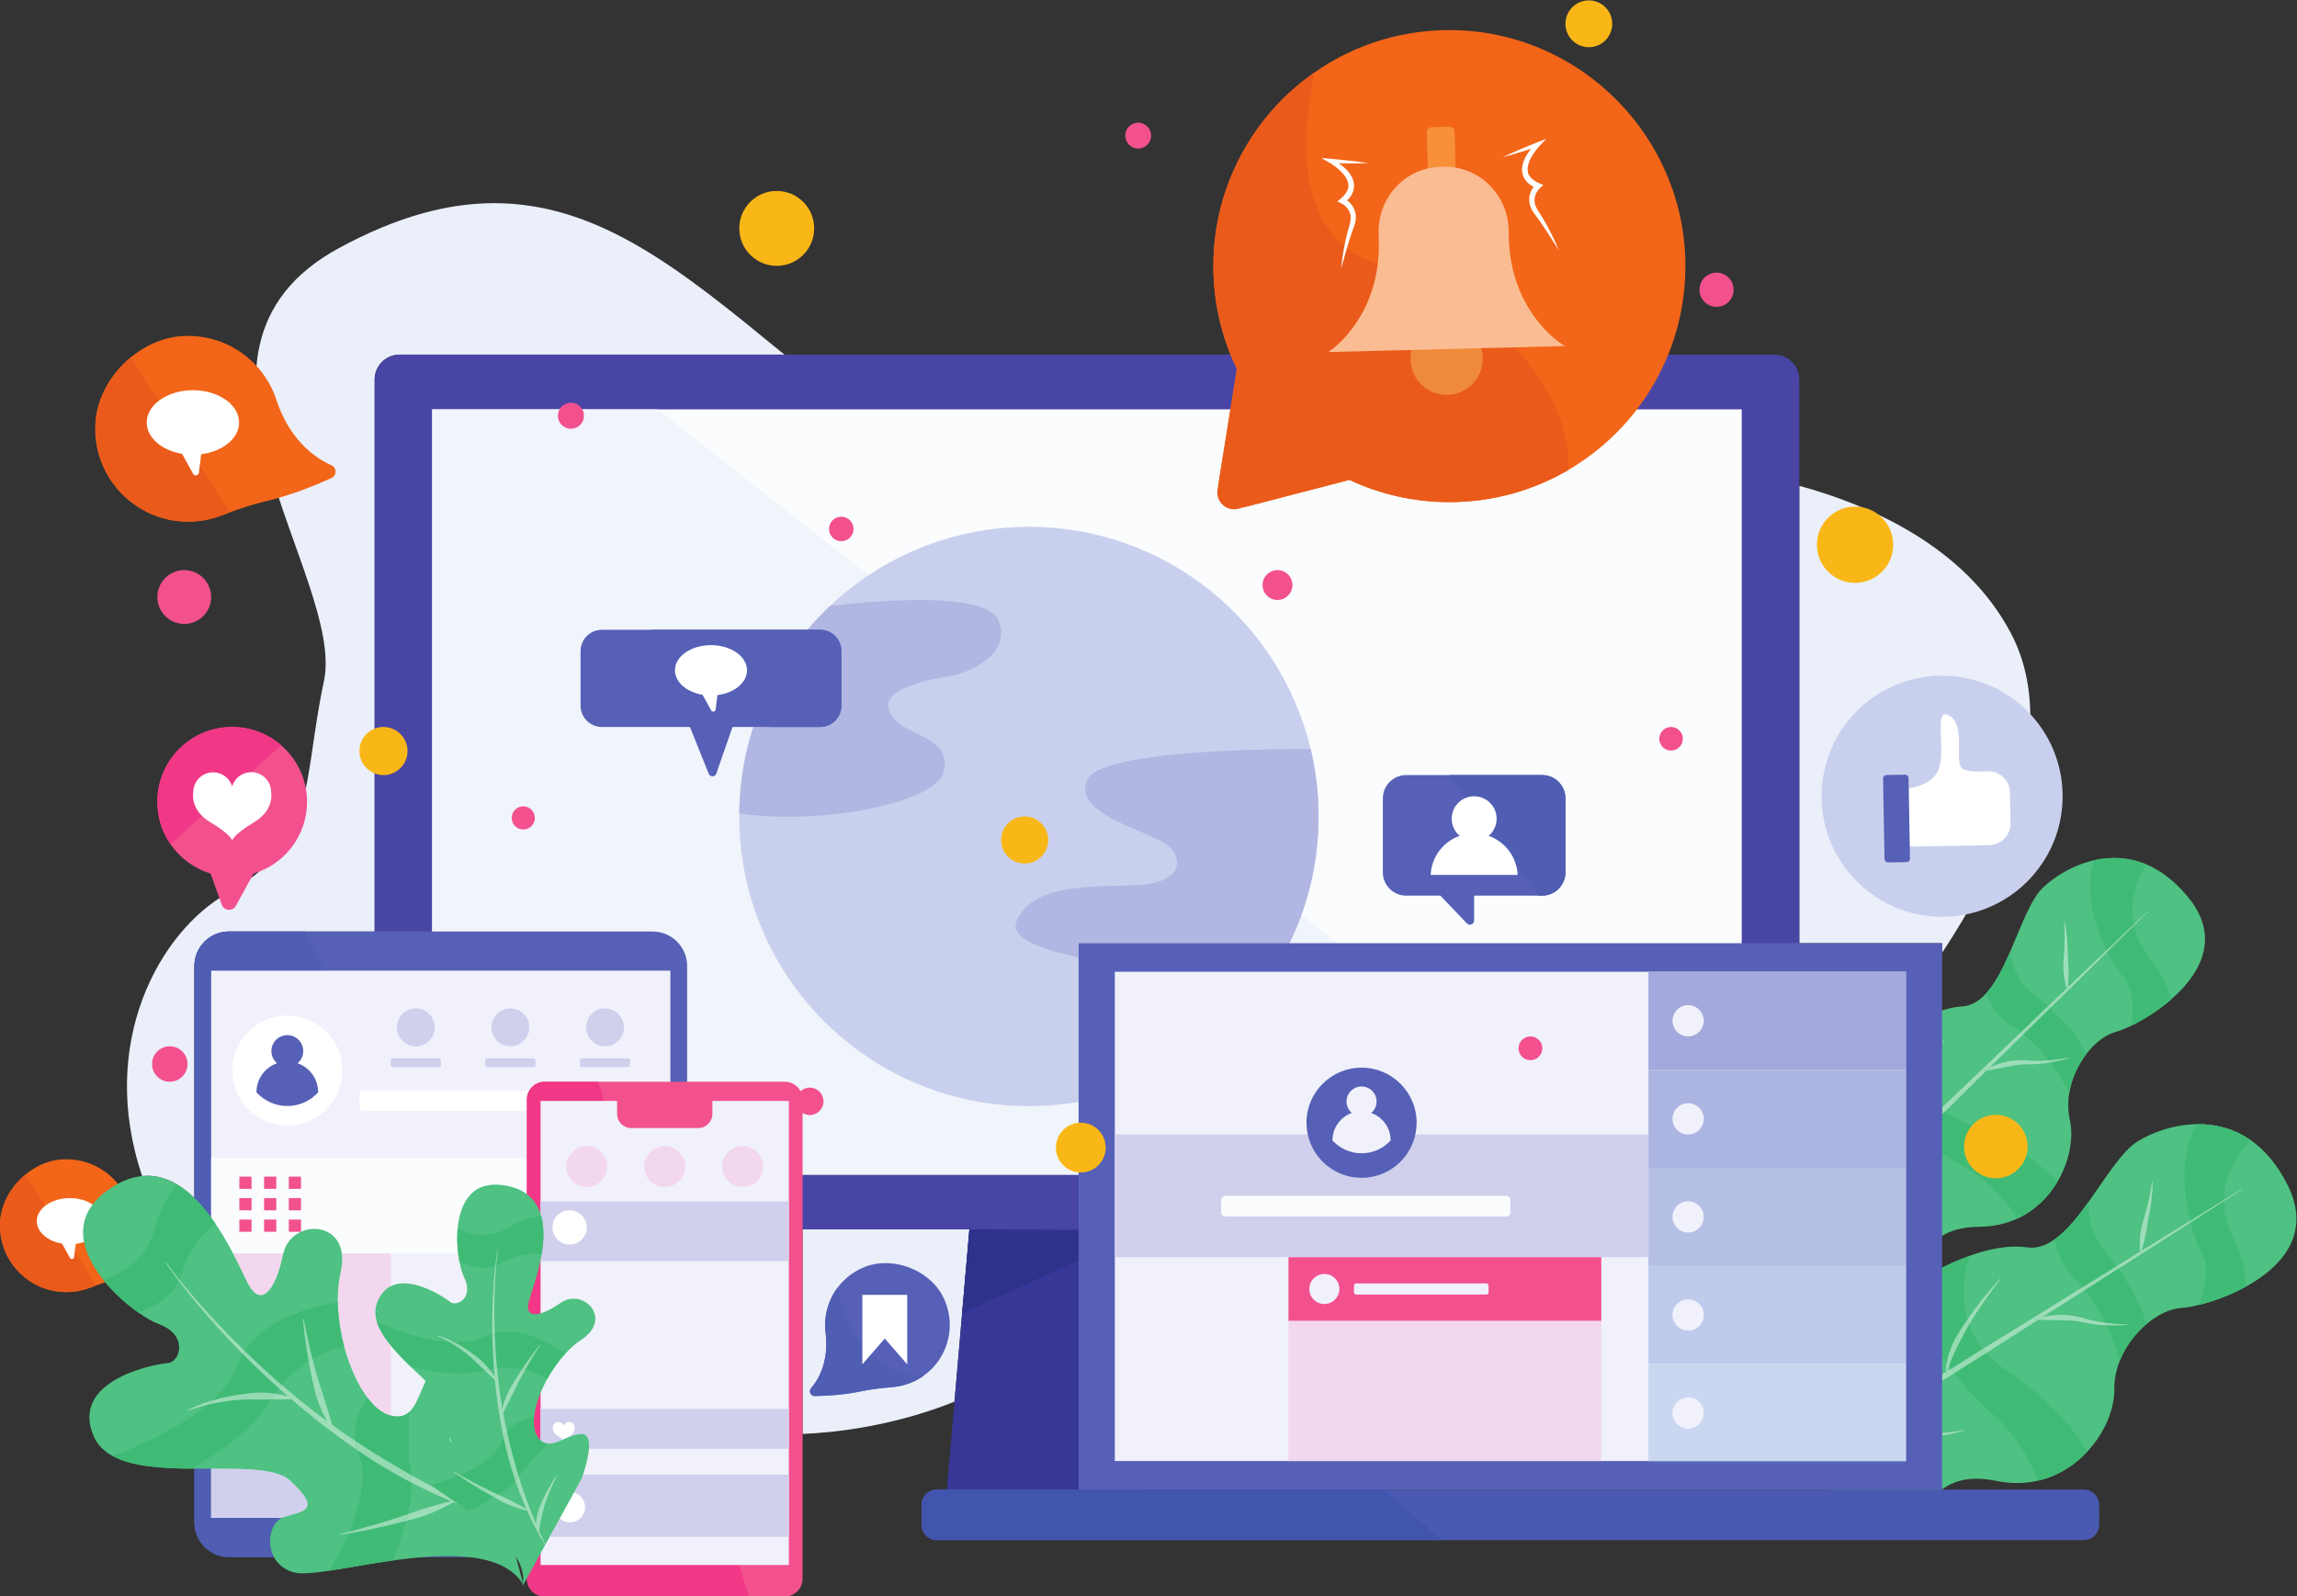 <?xml version="1.0" encoding="UTF-8" standalone="no"?>
<!-- Created with Inkscape (http://www.inkscape.org/) -->

<svg
   version="1.1"
   id="svg2"
   width="2592.32"
   height="1801.653"
   viewBox="0 0 2592.32 1801.653"
   sodipodi:docname="reshot-illustration-digital-marketing-for-social-media-KRFZC58HLE.eps"
   xmlns:inkscape="http://www.inkscape.org/namespaces/inkscape"
   xmlns:sodipodi="http://sodipodi.sourceforge.net/DTD/sodipodi-0.dtd"
   xmlns="http://www.w3.org/2000/svg"
   xmlns:svg="http://www.w3.org/2000/svg">
  <rect x="0" y="0" width="2592.32" height="1801.653" fill="#333333" stroke="none"/>
  <defs
     id="defs6" />
  <sodipodi:namedview
     id="namedview4"
     pagecolor="#ffffff"
     bordercolor="#000000"
     borderopacity="0.25"
     inkscape:showpageshadow="2"
     inkscape:pageopacity="0.0"
     inkscape:pagecheckerboard="0"
     inkscape:deskcolor="#d1d1d1" />
  <g
     id="g8"
     inkscape:groupmode="layer"
     inkscape:label="ink_ext_XXXXXX"
     transform="matrix(1.333,0,0,-1.333,0,1801.653)">
    <g
       id="g10"
       transform="scale(0.1)">
      <path
         d="m 17255.3,980.203 c -107.4,-24.801 -225.9,-28.101 -353.9,-2.004 -308.7,63.001 -443.9,-46.297 -556.7,-155.597 -110,-106.602 -198.7,-213.102 -406,-160.2 -420.1,107.2 -688,487.098 -688,487.098 l 950,1408.4 98.8,146.6 c 0,0 163,103.2 373.6,178.7 152.1,54.9 329.3,95.4 487.7,72.1 82.2,-12.1 160,15.6 234.3,68.1 102.9,72.7 198.9,193 290.3,321.1 145.3,203.01 279.2,425.3 411.3,507.42 118.5,73.61 305.2,144.94 507.6,146.69 148.5,1.36 305.5,-34.78 450,-135.06 116.6,-80.87 225.1,-203.54 314.2,-381.95 206.1,-412.2 -53.6,-693.9 -353.5,-858.7 -137.4,-75.6 -283.1,-126.8 -396.3,-154.6 -59.8,-14.7 -110.3,-23 -145.9,-25 -96.8,-5.6 -204.9,-56.8 -300.7,-138.2 -94.3,-79.7 -177,-188.7 -225.6,-311.9 -30,-76 -47.1,-157.5 -46,-240.8 2.2,-163.8 -79.9,-366.9 -228.7,-526.5 -106.8,-114.7 -247.9,-206.7 -416.5,-245.697"
         style="fill:#4fc182;fill-opacity:1;fill-rule:nonzero;stroke:none"
         id="path12" />
      <path
         d="m 19015,2622.9 c -137.4,-75.6 -283.1,-126.8 -396.3,-154.6 52.8,145.2 89.6,322.6 20.8,442.9 -119.1,208.6 -238.3,795.12 -35.2,1087.41 148.5,1.36 305.5,-34.78 450,-135.06 -149,-157.64 -328.3,-446.35 -151.9,-819.05 83.6,-176.7 112.8,-314.8 112.6,-421.6"
         style="fill:#40bb76;fill-opacity:1;fill-rule:nonzero;stroke:none"
         id="path14" />
      <path
         d="m 17946.5,1993.2 c -42.4,153.9 -153,473 -388.2,706.9 -97.3,96.7 -144.6,211 -163.2,323.3 102.9,72.7 198.9,193 290.3,321.1 -4.9,-133.8 22.3,-291.1 136.1,-425.1 156.4,-184.2 298.9,-409.8 350.6,-614.3 -94.3,-79.7 -177,-188.7 -225.6,-311.9"
         style="fill:#40bb76;fill-opacity:1;fill-rule:nonzero;stroke:none"
         id="path16" />
      <path
         d="m 17255.3,980.203 c -72.4,180.197 -189.9,392.397 -375.8,553.697 -306.7,265.7 -631.9,720.9 -678.8,1024 l 98.8,146.6 c 0,0 163,103.2 373.6,178.7 -73.9,-249.8 -117.1,-682.5 320.7,-975.2 353.9,-236.5 564.5,-487.9 678,-682.1 -106.8,-114.7 -247.9,-206.7 -416.5,-245.697"
         style="fill:#40bb76;fill-opacity:1;fill-rule:nonzero;stroke:none"
         id="path18" />
      <path
         d="m 16442.5,1826.2 v 53.5 c 11.6,7.3 23.1,14.7 34.7,22 0.6,-8 1.6,-15.9 3.1,-23.8 l 4.4,0.1 c 1.7,11 3.7,21.7 6.1,32.4 8.9,5.6 17.8,11.3 26.7,16.9 9.3,-12.4 18.7,-24.7 28.3,-37 -34.4,-21.4 -68.8,-42.8 -103.3,-64.1 m 373.6,234.7 c -10.2,11.5 -20,23.2 -29.2,34.9 159.1,98.6 318.7,196.3 477.9,294.7 l 368.1,227.9 c 6.5,-7.8 12.9,-15.7 19.1,-23.6 l -358.1,-228.3 c -23.2,-5 -46.1,-11.3 -68.6,-19.5 l 0.8,-4.4 c 9.7,-0.3 19.4,-0.6 29,-0.8 -146.4,-93.5 -292.5,-187.6 -439,-280.9 m 1118.5,714.1 c -5,6.9 -10,13.8 -15.1,20.7 l 200.2,123.9 c 0.5,-3.5 1,-7.1 1.6,-10.7 l 4.5,-0.3 c 2,6.2 4,12.3 5.9,18.4 l 410.1,252.5 c 1.1,-4.7 2.3,-9.3 3.4,-14 l -411.3,-263.4 -199.3,-127.1 m 894.6,572.5 c 0,3 0,6.1 0,9.1 l 151.2,93 2.4,-3.8 -153.6,-98.3"
         style="fill:#9eddb9;fill-opacity:1;fill-rule:nonzero;stroke:none"
         id="path20" />
      <path
         d="m 18545.2,3165.5 c -1.1,4.7 -2.3,9.3 -3.4,14 l 287.4,177.1 c 0,-3 0,-6.1 0,-9.1 l -284,-182"
         style="fill:#96dab3;fill-opacity:1;fill-rule:nonzero;stroke:none"
         id="path22" />
      <path
         d="m 17652,2594.8 c -6.2,7.9 -12.6,15.8 -19.1,23.6 l 286.6,177.3 c 5.1,-6.9 10.1,-13.8 15.1,-20.7 L 17652,2594.8"
         style="fill:#96dab3;fill-opacity:1;fill-rule:nonzero;stroke:none"
         id="path24" />
      <path
         d="m 16545.8,1890.3 c -9.6,12.3 -19,24.6 -28.3,37 89.5,56.6 179.3,112.7 269.4,168.5 9.2,-11.7 19,-23.4 29.2,-34.9 -89.9,-57.2 -179.9,-114.2 -270.3,-170.6"
         style="fill:#96dab3;fill-opacity:1;fill-rule:nonzero;stroke:none"
         id="path26" />
      <path
         d="m 18125.8,2908.6 -4.5,0.3 c -0.6,3.6 -1.1,7.2 -1.6,10.7 -3,22.6 -3.8,45.2 -3.6,67.6 0.1,26.1 2.1,51.9 4.8,77.7 5.1,51.7 21,101.4 34.9,151.2 14.4,49.4 27.7,98.1 38.2,148.1 11.2,49.7 20.2,100.1 25.5,150.89 l 4.5,-0.05 c 1.8,-51.64 -2.5,-103.14 -7.9,-154.54 -6.1,-51.2 -15.4,-102.5 -25.4,-152.7 -9.9,-49.9 -14.1,-100.7 -25.6,-150.2 -9.8,-43.5 -19.9,-87 -33.4,-130.6 -1.9,-6.1 -3.9,-12.2 -5.9,-18.4"
         style="fill:#9eddb9;fill-opacity:1;fill-rule:nonzero;stroke:none"
         id="path28" />
      <path
         d="m 17834.8,2295.6 c -7.6,0.3 -15.2,0.6 -22.8,1 -33.1,2.1 -66.3,5.2 -99.4,10.2 -16.6,2.1 -33,5.4 -49.5,8.3 -16.4,3.6 -33.3,7.5 -48.5,10.4 -15.4,3.6 -31.4,5.2 -47.2,7.4 -16,1.2 -31.9,2.9 -48,3.1 -32,1.5 -64.3,1.9 -96.6,3 -55.3,1.7 -111,1.5 -167.7,2.8 -9.6,0.2 -19.3,0.5 -29,0.8 l -0.8,4.4 c 22.5,8.2 45.4,14.5 68.6,19.5 9.5,2.1 19,4 28.6,5.7 32.9,6 66.2,9.8 99.7,11.6 10,0.6 20.1,0.8 30.1,0.8 57.2,0 114.7,-8.8 170.8,-24.2 16.8,-4.6 31.8,-9.1 47.4,-13.6 15.7,-3.9 31.3,-8.2 47.3,-11.4 31.7,-6.9 64,-12.2 96.4,-16.4 3.4,-0.5 6.7,-1 10.1,-1.4 3.5,-7.4 7,-14.7 10.5,-22"
         style="fill:#9eddb9;fill-opacity:1;fill-rule:nonzero;stroke:none"
         id="path30" />
      <path
         d="m 17897.2,2294.4 c -20.8,0 -41.6,0.4 -62.4,1.2 -3.5,7.3 -7,14.6 -10.5,22 61.5,-8.4 123.8,-12.6 186.2,-14 l 0.2,-4.5 c -37.8,-3.3 -75.6,-4.7 -113.5,-4.7"
         style="fill:#96dab3;fill-opacity:1;fill-rule:nonzero;stroke:none"
         id="path32" />
      <path
         d="m 16671.5,2302.9 c -5.1,14.3 -9.8,28.7 -14,43 39.4,57.1 80.9,112.5 123.7,166.8 49.7,61.5 100.4,122.1 154.3,179.8 l 3.3,-2.9 c -48.2,-62.2 -95.1,-125.5 -139.6,-190.3 -44.9,-64.1 -87.9,-129.4 -127.7,-196.4"
         style="fill:#9eddb9;fill-opacity:1;fill-rule:nonzero;stroke:none"
         id="path34" />
      <path
         d="m 16501.2,1949.2 c -6.8,9.3 -13.6,18.5 -20.2,27.8 1.1,7.3 2.5,14.6 3.9,21.7 8.1,39.8 21.5,78 36.6,115.3 30.2,74.8 75.3,141.2 119.2,207.2 5.6,8.3 11.2,16.5 16.8,24.7 4.2,-14.3 8.9,-28.7 14,-43 -0.1,-0.3 -0.3,-0.6 -0.5,-0.9 -19.9,-33.6 -38.8,-67.9 -56.3,-102.7 -17.7,-34.6 -35.3,-69.1 -52.4,-103.8 -23.3,-47.6 -45.6,-95.6 -61.1,-146.3"
         style="fill:#96dab3;fill-opacity:1;fill-rule:nonzero;stroke:none"
         id="path36" />
      <path
         d="m 16480.3,1877.9 c -1.5,7.9 -2.5,15.8 -3.1,23.8 -2,25 -0.2,50.4 3.8,75.3 6.6,-9.3 13.4,-18.5 20.2,-27.8 -3.9,-12.7 -7.4,-25.7 -10.4,-38.8 -2.4,-10.7 -4.4,-21.4 -6.1,-32.4 l -4.4,-0.1"
         style="fill:#9eddb9;fill-opacity:1;fill-rule:nonzero;stroke:none"
         id="path38" />
      <path
         d="m 16442.5,1362.1 v 21.1 c 61.8,5 123.5,13.8 184.3,27.1 l 1.3,-4.3 c -60.4,-19.9 -122.7,-33.5 -185.6,-43.9"
         style="fill:#9eddb9;fill-opacity:1;fill-rule:nonzero;stroke:none"
         id="path40" />
      <path
         d="m 17082.3,3200.5 c -93.7,-43.8 -201.9,-69.8 -324.4,-70.8 -583.8,-4.4 -415.7,-493.9 -822.2,-477.2 -406.5,16.6 -726.4,313.1 -726.4,313.1 l 597.8,1477.8 62.2,153.82 c 0,0 129.5,126.36 308.2,236.69 128.9,80.04 283.7,151.68 433.6,161.11 77.8,4.95 143.8,45.46 201.8,108.18 80.2,86.75 145,215.9 203.9,351.25 93.9,214.61 173.5,444.71 278.8,545.83 94.4,90.63 251.9,192.45 437.4,233.47 136.1,30.16 287.2,27.55 439.3,-36.38 122.8,-51.52 246.2,-143.02 362.8,-289.47 269.5,-338.23 85.9,-647.3 -157.3,-856.99 -111.4,-96.15 -235.2,-171.49 -333.7,-219.06 -52,-25.15 -96.7,-42.56 -129.1,-51.39 -87.7,-23.92 -177,-91.96 -249.1,-185.33 -71,-91.55 -125.7,-207.72 -146.3,-330.22 -12.8,-75.63 -12.6,-153.81 4.6,-230.07 33.9,-149.88 -1.9,-352.31 -107.4,-527.74 -75.7,-126.1 -187.3,-238 -334.5,-306.6"
         style="fill:#4fc182;fill-opacity:1;fill-rule:nonzero;stroke:none"
         id="path42" />
      <path
         d="m 18377.8,5050.91 c -111.4,-96.15 -235.2,-171.49 -333.7,-219.06 20.2,143.53 19.4,313.54 -67.1,410.62 -150,168.26 -373.6,683.43 -244,991.28 136.1,30.16 287.2,27.55 439.3,-36.38 -106.1,-173.71 -214.5,-473.65 20.1,-781.37 111.1,-145.9 164.8,-267.06 185.4,-365.09"
         style="fill:#40bb76;fill-opacity:1;fill-rule:nonzero;stroke:none"
         id="path44" />
      <path
         d="m 17519.6,4264.91 c -68.9,132.95 -232.6,404.35 -494,573.24 -108.1,69.84 -173.8,165.61 -212.7,265.05 80.2,86.75 145,215.9 203.9,351.25 21.6,-123.77 77.2,-262.9 207.8,-363.74 179.3,-138.58 354.1,-317.98 441.3,-495.58 -71,-91.55 -125.7,-207.72 -146.3,-330.22"
         style="fill:#40bb76;fill-opacity:1;fill-rule:nonzero;stroke:none"
         id="path46" />
      <path
         d="m 17082.3,3200.5 c -101.5,151.3 -250.7,323.23 -452.8,435.05 -333.2,184.22 -720.3,538.72 -822.4,807.85 l 62.2,153.82 c 0,0 129.5,126.36 308.2,236.69 -19.3,-243.7 25.3,-649.31 484.2,-832.68 370.9,-148.18 613.1,-338.03 755.1,-494.13 -75.7,-126.1 -187.3,-238 -334.5,-306.6"
         style="fill:#40bb76;fill-opacity:1;fill-rule:nonzero;stroke:none"
         id="path48" />
      <path
         d="m 16468.8,4106.95 c -9,6.64 -17.8,13.41 -26.3,20.28 v 13.12 c 124.4,119.09 249.5,237.56 374,356.53 l 293.5,280.8 c 7.5,-5.88 14.9,-11.85 22.2,-17.87 l -284.3,-279.29 c -20.3,-9.15 -40.2,-19.35 -59.2,-31.29 l 1.6,-3.91 c 9,1.61 17.9,3.26 26.8,4.94 -116.2,-114.35 -232,-229.13 -348.3,-343.31 m 887.7,873.24 c -6,5.4 -11.9,10.76 -17.9,16.08 l 159.6,152.72 c 1.2,-3.18 2.3,-6.34 3.6,-9.5 l 4.1,0.58 c 0.7,6.02 1.3,12.03 1.9,18.02 l 327.2,311.64 c 2,-4.09 4,-8.14 5.9,-12.17 l -326.2,-321.95 -158.2,-155.42 m 709.7,699.66 c -0.6,2.77 -1.2,5.57 -1.8,8.34 l 120.7,114.86 2.9,-3.02 -121.8,-120.18"
         style="fill:#9eddb9;fill-opacity:1;fill-rule:nonzero;stroke:none"
         id="path50" />
      <path
         d="m 17840.9,5457.56 c -1.9,4.03 -3.9,8.08 -5.9,12.17 l 229.4,218.46 c 0.6,-2.77 1.2,-5.57 1.8,-8.34 l -225.3,-222.29"
         style="fill:#96dab3;fill-opacity:1;fill-rule:nonzero;stroke:none"
         id="path52" />
      <path
         d="m 17132.2,4759.81 c -7.3,6.02 -14.7,11.99 -22.2,17.87 l 228.6,218.59 c 6,-5.32 11.9,-10.68 17.9,-16.08 l -224.3,-220.38"
         style="fill:#96dab3;fill-opacity:1;fill-rule:nonzero;stroke:none"
         id="path54" />
      <path
         d="m 16442.5,4081.2 v 46.03 c 8.5,-6.87 17.3,-13.64 26.3,-20.28 -8.8,-8.58 -17.5,-17.17 -26.3,-25.75"
         style="fill:#96dab3;fill-opacity:1;fill-rule:nonzero;stroke:none"
         id="path56" />
      <path
         d="m 17501.8,5139.49 c -1.3,3.16 -2.4,6.32 -3.6,9.5 -7.1,20.15 -12.2,40.7 -16.4,61.35 -5.1,23.9 -8.3,48.03 -10.8,72.22 -5.3,48.43 -0.4,97.22 2.6,145.6 3.6,48.1 6.3,95.43 6.2,143.35 0.7,47.83 -0.9,95.84 -5.9,143.49 l 4.1,0.83 c 11.7,-47.09 17.8,-95.18 22.8,-143.41 4.4,-48.15 5.9,-97.07 6.5,-145.1 0.6,-47.75 6.6,-95.21 5.7,-142.85 -0.5,-41.85 -1.3,-83.71 -5.2,-126.38 -0.6,-5.99 -1.2,-12 -1.9,-18.02 l -4.1,-0.58"
         style="fill:#9eddb9;fill-opacity:1;fill-rule:nonzero;stroke:none"
         id="path58" />
      <path
         d="m 16790.3,4445.32 -1.6,3.91 c 19,11.94 38.9,22.14 59.2,31.29 8.3,3.75 16.7,7.33 25.1,10.78 29.1,11.89 58.9,21.88 89.3,30.07 48.1,13.03 98.2,18.81 148.7,18.81 13.4,0 26.8,-0.4 40.2,-1.19 16.4,-0.91 31,-2.13 46.2,-3.29 13.6,-0.45 27.3,-1.22 41,-1.22 1.5,0 3.1,0.01 4.6,0.03 2.1,-0.01 4.2,-0.02 6.3,-0.02 28.4,0 56.9,1.39 85.4,3.64 3.2,0.22 6.4,0.44 9.5,0.68 4.7,-6.05 9.4,-12.08 13.9,-18.09 -7,-1.21 -14,-2.37 -21,-3.49 -30.9,-4.57 -61.9,-8.15 -93.3,-10.05 -15.6,-1.27 -31.3,-1.45 -47.1,-1.98 -11.2,0.08 -22.6,0.23 -33.5,0.23 -4.5,0 -8.8,-0.03 -13,-0.09 -0.9,0.02 -1.9,0.02 -2.8,0.02 -14,0 -28,-1.52 -41.9,-2.44 -15,-2.05 -29.9,-3.56 -44.7,-6.53 -29.7,-4.84 -59.4,-10.76 -89.2,-16.08 -51.2,-9.14 -102.3,-20.17 -154.5,-30.05 -8.9,-1.68 -17.8,-3.33 -26.8,-4.94"
         style="fill:#9eddb9;fill-opacity:1;fill-rule:nonzero;stroke:none"
         id="path60" />
      <path
         d="m 17358.1,4520.72 c -4.5,6.01 -9.2,12.04 -13.9,18.09 58.1,4.33 116.2,12.56 173.7,23.41 l 1,-4.08 c -52.6,-15.99 -106.4,-28.03 -160.8,-37.42"
         style="fill:#96dab3;fill-opacity:1;fill-rule:nonzero;stroke:none"
         id="path62" />
      <path
         d="m 16442.5,4673.47 v 14.89 c 4.3,7.22 8.5,14.43 12.9,21.61 l 3.7,-2.03 c -5.6,-11.47 -11.1,-22.96 -16.6,-34.47"
         style="fill:#9eddb9;fill-opacity:1;fill-rule:nonzero;stroke:none"
         id="path64" />
      <path
         d="m 6795.06,1375.8 v 1732.1 h 1412.19 l -126.32,-1459 C 7550.26,1437.2 7055.81,1386.6 6795.06,1375.8 M 1645.83,3373.2 c -45.65,44.3 -94.39,83.3 -146.15,114.1 -77.38,46.23 -161.58,74.09 -252.44,74.09 -14.34,0 -28.86,-0.69 -43.53,-2.12 -379.968,1124.68 147.05,2070.57 721.38,2394.01 761.2,428.67 631.23,922.09 817.38,1795.6 186.17,873.5 -1476.12,2795.92 127.31,3666.72 491.97,267.2 921.65,380.1 1315.33,380.1 889.4,0 1594.77,-576.3 2417.58,-1250.9 12.9,-10.6 26.35,-21 40.52,-31.3 H 3383.23 c -116.69,0 -211.28,-94.6 -211.28,-211.3 V 5629.48 H 1938.4 c -161.56,0 -292.57,-131.01 -292.57,-292.57 V 3373.2 M 16442.5,5449.19 v 81.18 h -1209 V 9402.8 c 603.5,-165.12 1400.8,-514 1787.5,-1240.03 475.7,-892.95 -167.7,-2094.55 -578.5,-2713.58"
         style="fill:#eaeffa;fill-opacity:1;fill-rule:nonzero;stroke:none"
         id="path66" />
      <path
         d="M 9678.99,627.301 H 7992.48 L 8245.05,3544.45 H 9678.99 V 627.301"
         style="fill:#383798;fill-opacity:1;fill-rule:nonzero;stroke:none"
         id="path68" />
      <path
         d="m 9678.99,3091.9 -1533.2,-693.9 61.46,709.9 1471.74,-16"
         style="fill:#2e328a;fill-opacity:1;fill-rule:nonzero;stroke:none"
         id="path70" />
      <path
         d="M 15022.3,3107.9 H 3383.23 c -116.69,0 -211.28,94.6 -211.28,211.2 v 6983.1 c 0,116.7 94.59,211.3 211.28,211.3 H 15022.3 c 116.7,0 211.2,-94.6 211.2,-211.3 V 3319.1 c 0,-116.6 -94.5,-211.2 -211.2,-211.2"
         style="fill:#4945a4;fill-opacity:1;fill-rule:nonzero;stroke:none"
         id="path72" />
      <path
         d="m 3659.13,3571.45 h 11087.2 v 6478.39 H 3659.13 Z"
         style="fill:#fafcfe;fill-opacity:1;fill-rule:nonzero;stroke:none"
         id="path74" />
      <path
         d="M 13818.5,3571.45 H 3659.13 V 10049.8 H 5564.64 L 13818.5,3571.45"
         style="fill:#f0f4fb;fill-opacity:1;fill-rule:nonzero;stroke:none"
         id="path76" />
      <path
         d="m 11163.6,6603.5 c 0,-497.15 -147.9,-959.59 -402.3,-1346.03 C 10323,4591.18 9568.51,4151.22 8711.32,4151.22 c -1354.34,0 -2452.28,1097.94 -2452.28,2452.28 0,9.05 0,18.09 0.25,26.89 7.33,691.46 300.88,1314 767.72,1754.94 439.23,415.76 1031.95,670.45 1684.31,670.45 1157.59,0 2127.68,-801.95 2385.08,-1880.58 44,-183.32 67.2,-374.94 67.2,-571.7"
         style="fill:#c9d0ed;fill-opacity:1;fill-rule:nonzero;stroke:none"
         id="path78" />
      <path
         d="m 6667.66,6601.09 c -144.83,0 -284.37,9.36 -408.37,29.3 7.33,691.46 300.88,1314 767.72,1754.94 196.77,23.12 489.43,50.85 759.36,50.85 326.58,0 619.93,-40.55 670.51,-178.92 122.21,-333.88 -378.86,-460.25 -378.86,-460.25 0,0 -641.6,-73.33 -549.94,-299.42 91.65,-226.09 531.62,-195.53 464.4,-507.17 -49.91,-231.86 -731.1,-389.33 -1324.82,-389.33"
         style="fill:#b1b7e2;fill-opacity:1;fill-rule:nonzero;stroke:none"
         id="path80" />
      <path
         d="m 9131.98,5411.06 c -338.15,70.82 -574.75,168.17 -528.45,296.14 128.32,354.42 727.16,293.31 1057.13,317.75 329.97,24.44 360.54,201.65 238.31,323.86 -122.21,122.21 -824.92,262.76 -696.12,562.17 103.71,241.26 1384.45,264.23 1877.45,264.23 5.5,0 10.8,-0.01 16.1,-0.01 44,-183.32 67.2,-374.94 67.2,-571.7 0,-384.91 -88.6,-748.99 -246.7,-1073.13 H 9131.98 v -119.31"
         style="fill:#b1b7e2;fill-opacity:1;fill-rule:nonzero;stroke:none"
         id="path82" />
      <path
         d="m 7123.32,8003.79 v -462.44 c 0,-99.49 -80.9,-180.14 -180.39,-180.14 h -420.65 l -1012.63,822.72 h 1433.28 c 99.49,0 180.39,-80.66 180.39,-180.14"
         style="fill:#4f5db3;fill-opacity:1;fill-rule:nonzero;stroke:none"
         id="path84" />
      <path
         d="m 7123.32,8003.79 v -462.44 c 0,-99.49 -80.9,-180.14 -180.39,-180.14 h -741.08 l -137.61,-395.23 c -10.27,-29.58 -51.82,-30.56 -63.55,-1.47 l -159.36,396.7 h -745.74 c -99.47,0 -180.13,80.65 -180.13,180.14 v 462.44 c 0,99.48 80.66,180.14 180.13,180.14 h 1847.34 c 99.49,0 180.39,-80.66 180.39,-180.14"
         style="fill:#5660b6;fill-opacity:1;fill-rule:nonzero;stroke:none"
         id="path86" />
      <path
         d="M 17772.5,774.301 V 607.102 c 0,-72.102 -58.6,-130.5 -130.7,-130.5 H 7932.6 c -72.11,0 -130.53,58.398 -130.53,130.5 v 167.199 c 0,72.101 58.42,130.801 130.53,130.801 h 9709.2 c 72.1,0 130.7,-58.7 130.7,-130.801"
         style="fill:#4a59b1;fill-opacity:1;fill-rule:nonzero;stroke:none"
         id="path88" />
      <path
         d="m 9131.98,904.902 h 7310.52 v 4625.47 H 9131.98 Z"
         style="fill:#5660b6;fill-opacity:1;fill-rule:nonzero;stroke:none"
         id="path90" />
      <path
         d="M 9438.55,1146.5 H 16136 V 5288.84 H 9438.55 Z"
         style="fill:#f0f1fa;fill-opacity:1;fill-rule:nonzero;stroke:none"
         id="path92" />
      <path
         d="M 13956.4,4458.62 H 16136 v 830.219 h -2179.6 z"
         style="fill:#a3a9dc;fill-opacity:1;fill-rule:nonzero;stroke:none"
         id="path94" />
      <path
         d="m 16136,3628.4 h -2179.6 v 830.22 H 16136 V 3628.4"
         style="fill:#acb5e2;fill-opacity:1;fill-rule:nonzero;stroke:none"
         id="path96" />
      <path
         d="m 16136,2798.2 h -2179.6 v 830.2 H 16136 v -830.2"
         style="fill:#b5bfe6;fill-opacity:1;fill-rule:nonzero;stroke:none"
         id="path98" />
      <path
         d="M 13956.4,1968 H 16136 v 830.199 h -2179.6 z"
         style="fill:#becbeb;fill-opacity:1;fill-rule:nonzero;stroke:none"
         id="path100" />
      <path
         d="m 16136,1137.7 h -2179.6 v 8.8 H 16136 V 1968 1137.7"
         style="fill:#7582c9;fill-opacity:1;fill-rule:nonzero;stroke:none"
         id="path102" />
      <path
         d="M 13956.4,1146.5 H 16136 V 1968 h -2179.6 z"
         style="fill:#cad7f1;fill-opacity:1;fill-rule:nonzero;stroke:none"
         id="path104" />
      <path
         d="m 14424.5,4873.73 c 0,-73.04 -59.2,-132.25 -132.2,-132.25 -73,0 -132.2,59.21 -132.2,132.25 0,73.04 59.2,132.25 132.2,132.25 73,0 132.2,-59.21 132.2,-132.25"
         style="fill:#f0f1fa;fill-opacity:1;fill-rule:nonzero;stroke:none"
         id="path106" />
      <path
         d="m 14424.5,4043.51 c 0,-73.04 -59.2,-132.25 -132.2,-132.25 -73,0 -132.2,59.21 -132.2,132.25 0,73.03 59.2,132.24 132.2,132.24 73,0 132.2,-59.21 132.2,-132.24"
         style="fill:#f0f1fa;fill-opacity:1;fill-rule:nonzero;stroke:none"
         id="path108" />
      <path
         d="m 14424.5,3213.3 c 0,-73.1 -59.2,-132.3 -132.2,-132.3 -73,0 -132.2,59.2 -132.2,132.3 0,73 59.2,132.2 132.2,132.2 73,0 132.2,-59.2 132.2,-132.2"
         style="fill:#f0f1fa;fill-opacity:1;fill-rule:nonzero;stroke:none"
         id="path110" />
      <path
         d="m 14424.5,2383.1 c 0,-73.1 -59.2,-132.3 -132.2,-132.3 -73,0 -132.2,59.2 -132.2,132.3 0,73 59.2,132.2 132.2,132.2 73,0 132.2,-59.2 132.2,-132.2"
         style="fill:#f0f1fa;fill-opacity:1;fill-rule:nonzero;stroke:none"
         id="path112" />
      <path
         d="m 14424.5,1552.8 c 0,-73 -59.2,-132.2 -132.2,-132.2 -73,0 -132.2,59.2 -132.2,132.2 0,73.1 59.2,132.3 132.2,132.3 73,0 132.2,-59.2 132.2,-132.3"
         style="fill:#f0f1fa;fill-opacity:1;fill-rule:nonzero;stroke:none"
         id="path114" />
      <path
         d="M 13956.4,2871.9 H 9438.55 V 3911.26 H 13956.4 V 3628.4 2871.9"
         style="fill:#d0d0ed;fill-opacity:1;fill-rule:nonzero;stroke:none"
         id="path116" />
      <path
         d="m 10909.2,1146.5 h 2647.9 v 1725.4 h -2647.9 z"
         style="fill:#f2d7ee;fill-opacity:1;fill-rule:nonzero;stroke:none"
         id="path118" />
      <path
         d="m 13557.1,2334.2 h -2647.9 v 537.7 h 2647.9 v -537.7"
         style="fill:#f2518d;fill-opacity:1;fill-rule:nonzero;stroke:none"
         id="path120" />
      <path
         d="m 11339.7,2603 c 0,-70.3 -57,-127.2 -127.3,-127.2 -70.3,0 -127.3,56.9 -127.3,127.2 0,70.4 57,127.4 127.3,127.4 70.3,0 127.3,-57 127.3,-127.4"
         style="fill:#f0f1fa;fill-opacity:1;fill-rule:nonzero;stroke:none"
         id="path122" />
      <path
         d="m 12583.5,2555.7 h -1100.9 c -10.7,0 -19.3,8.7 -19.3,19.4 v 55.9 c 0,10.7 8.6,19.4 19.3,19.4 h 1100.9 c 10.7,0 19.4,-8.7 19.4,-19.4 v -55.9 c 0,-10.7 -8.7,-19.4 -19.4,-19.4"
         style="fill:#f0f1fa;fill-opacity:1;fill-rule:nonzero;stroke:none"
         id="path124" />
      <path
         d="m 11993.7,4010.78 c 0,-121.04 -46,-231.17 -121.5,-314.03 -85.4,-93.62 -208.2,-152.3 -344.7,-152.3 -136.5,0 -259.3,58.68 -344.7,152.15 -75.5,83.01 -121.6,193.14 -121.6,314.18 0,257.41 208.8,466.17 466.3,466.17 257.4,0 466.2,-208.76 466.2,-466.17"
         style="fill:#5660b6;fill-opacity:1;fill-rule:nonzero;stroke:none"
         id="path126" />
      <path
         d="m 11654.5,4190.36 c 0,-70.2 -56.9,-127.11 -127.1,-127.11 -70.2,0 -127.1,56.91 -127.1,127.11 0,70.21 56.9,127.12 127.1,127.12 70.2,0 127.1,-56.91 127.1,-127.12"
         style="fill:#f0f1fa;fill-opacity:1;fill-rule:nonzero;stroke:none"
         id="path128" />
      <path
         d="m 11773.8,3861.11 v -0.42 c -61,-66.92 -148.8,-108.85 -246.4,-108.85 -97.5,0 -185.3,41.93 -246.3,108.75 v 0.52 c 0,107.28 68.3,198.43 164,232.26 25.7,9.17 53.5,14.12 82.3,14.12 28.8,0 56.5,-4.95 82.2,-14.12 35,-12.33 66.3,-32.35 92,-57.96 44.6,-44.68 72.2,-106.22 72.2,-174.3"
         style="fill:#f0f1fa;fill-opacity:1;fill-rule:nonzero;stroke:none"
         id="path130" />
      <path
         d="m 12751.7,3217.7 h -2377.2 c -19.6,0 -35.6,15.9 -35.6,35.5 V 3356 c 0,19.7 16,35.6 35.6,35.6 h 2377.2 c 19.6,0 35.6,-15.9 35.6,-35.6 v -102.8 c 0,-19.6 -16,-35.5 -35.6,-35.5"
         style="fill:#fafcfe;fill-opacity:1;fill-rule:nonzero;stroke:none"
         id="path132" />
      <path
         d="M 12208.8,476.602 H 7932.6 c -72.11,0 -130.53,58.398 -130.53,130.5 v 167.199 c 0,72.101 58.42,130.801 130.53,130.801 h 3776.8 l 499.4,-428.5"
         style="fill:#4255ae;fill-opacity:1;fill-rule:nonzero;stroke:none"
         id="path134" />
      <path
         d="M 5817.61,5336.91 V 626.199 c 0,-161.597 -131.01,-292.597 -292.57,-292.597 H 1938.4 c -161.56,0 -292.57,131 -292.57,292.597 V 5336.91 c 0,161.56 131.01,292.57 292.57,292.57 h 3586.64 c 161.56,0 292.57,-131.01 292.57,-292.57"
         style="fill:#5660b6;fill-opacity:1;fill-rule:nonzero;stroke:none"
         id="path136" />
      <path
         d="M 5312.89,333.602 H 1938.4 c -161.56,0 -292.57,131 -292.57,292.597 V 5336.91 c 0,161.56 131.01,292.57 292.57,292.57 h 650.4 L 5312.89,333.602"
         style="fill:#4f5db3;fill-opacity:1;fill-rule:nonzero;stroke:none"
         id="path138" />
      <path
         d="m 1787.74,665 h 3888 v 4633.1 h -3888 z"
         style="fill:#f0f1fa;fill-opacity:1;fill-rule:nonzero;stroke:none"
         id="path140" />
      <path
         d="m 3520.32,4657.88 c -88.58,0 -160.39,71.82 -160.39,160.4 0,88.58 71.81,160.4 160.39,160.4 88.6,0 160.41,-71.82 160.41,-160.4 0,-88.58 -71.81,-160.4 -160.41,-160.4"
         style="fill:#d0d0ed;fill-opacity:1;fill-rule:nonzero;stroke:none"
         id="path142" />
      <path
         d="m 3717.67,4482.04 h -394.68 c -8.29,0 -15,6.72 -15,15 v 43.33 c 0,8.28 6.71,15 15,15 h 394.68 c 8.28,0 15,-6.72 15,-15 v -43.33 c 0,-8.28 -6.72,-15 -15,-15"
         style="fill:#d0d0ed;fill-opacity:1;fill-rule:nonzero;stroke:none"
         id="path144" />
      <path
         d="m 4321.23,4657.88 c -88.58,0 -160.4,71.82 -160.4,160.4 0,88.58 71.82,160.4 160.4,160.4 88.59,0 160.4,-71.82 160.4,-160.4 0,-88.58 -71.81,-160.4 -160.4,-160.4"
         style="fill:#d0d0ed;fill-opacity:1;fill-rule:nonzero;stroke:none"
         id="path146" />
      <path
         d="m 4518.58,4482.04 h -394.69 c -8.28,0 -15,6.72 -15,15 v 43.33 c 0,8.28 6.72,15 15,15 h 394.69 c 8.28,0 15,-6.72 15,-15 v -43.33 c 0,-8.28 -6.72,-15 -15,-15"
         style="fill:#d0d0ed;fill-opacity:1;fill-rule:nonzero;stroke:none"
         id="path148" />
      <path
         d="m 5122.14,4657.88 c -88.59,0 -160.4,71.82 -160.4,160.4 0,88.58 71.81,160.4 160.4,160.4 88.59,0 160.4,-71.82 160.4,-160.4 0,-88.58 -71.81,-160.4 -160.4,-160.4"
         style="fill:#d0d0ed;fill-opacity:1;fill-rule:nonzero;stroke:none"
         id="path150" />
      <path
         d="M 5319.48,4482.04 H 4924.8 c -8.28,0 -15,6.72 -15,15 v 43.33 c 0,8.28 6.72,15 15,15 h 394.68 c 8.28,0 15,-6.72 15,-15 v -43.33 c 0,-8.28 -6.72,-15 -15,-15"
         style="fill:#d0d0ed;fill-opacity:1;fill-rule:nonzero;stroke:none"
         id="path152" />
      <path
         d="M 5372.72,4112.35 H 3077.94 c -19.33,0 -35,15.68 -35,35 v 101.1 c 0,19.33 15.67,35 35,35 h 2294.78 c 19.33,0 35,-15.67 35,-35 v -101.1 c 0,-19.32 -15.67,-35 -35,-35"
         style="fill:#ffffff;fill-opacity:1;fill-rule:nonzero;stroke:none"
         id="path154" />
      <path
         d="m 2898.77,4452.28 c 0,-121.03 -45.99,-231.17 -121.48,-314.02 -85.36,-93.62 -208.17,-152.29 -344.69,-152.29 -136.52,0 -259.33,58.67 -344.69,152.14 -75.49,83 -121.63,193.14 -121.63,314.17 0,257.42 208.76,466.18 466.32,466.18 257.41,0 466.17,-208.76 466.17,-466.18"
         style="fill:#ffffff;fill-opacity:1;fill-rule:nonzero;stroke:none"
         id="path156" />
      <path
         d="m 2567.26,4617.3 c 0,-74.43 -60.34,-134.77 -134.78,-134.77 -74.44,0 -134.78,60.34 -134.78,134.77 0,74.45 60.34,134.79 134.78,134.79 74.44,0 134.78,-60.34 134.78,-134.79"
         style="fill:#5660b6;fill-opacity:1;fill-rule:nonzero;stroke:none"
         id="path158" />
      <path
         d="m 2693.76,4268.2 v -0.45 c -64.69,-70.94 -157.77,-115.42 -261.23,-115.42 -103.47,0 -196.54,44.48 -261.24,115.32 v 0.55 c 0,113.75 72.52,210.4 173.97,246.26 27.27,9.73 56.65,14.98 87.27,14.98 30.5,0 59.89,-5.25 87.15,-14.98 37.1,-13.06 70.28,-34.29 97.54,-61.45 47.27,-47.38 76.54,-112.63 76.54,-184.81"
         style="fill:#5660b6;fill-opacity:1;fill-rule:nonzero;stroke:none"
         id="path160" />
      <path
         d="m 1787.74,2904.5 h 3888 v 806.59 h -3888 z"
         style="fill:#fafcfe;fill-opacity:1;fill-rule:nonzero;stroke:none"
         id="path162" />
      <path
         d="m 2129.92,3450.9 h -103.36 v 103.36 h 103.36 V 3450.9"
         style="fill:#f2518d;fill-opacity:1;fill-rule:nonzero;stroke:none"
         id="path164" />
      <path
         d="m 2339.21,3450.9 h -103.37 v 103.36 h 103.37 V 3450.9"
         style="fill:#f2518d;fill-opacity:1;fill-rule:nonzero;stroke:none"
         id="path166" />
      <path
         d="m 2548.5,3450.9 h -103.37 v 103.36 H 2548.5 V 3450.9"
         style="fill:#f2518d;fill-opacity:1;fill-rule:nonzero;stroke:none"
         id="path168" />
      <path
         d="m 2129.92,3269.1 h -103.36 v 103.4 h 103.36 v -103.4"
         style="fill:#f2518d;fill-opacity:1;fill-rule:nonzero;stroke:none"
         id="path170" />
      <path
         d="m 2339.21,3269.1 h -103.37 v 103.4 h 103.37 v -103.4"
         style="fill:#f2518d;fill-opacity:1;fill-rule:nonzero;stroke:none"
         id="path172" />
      <path
         d="m 2548.5,3269.1 h -103.37 v 103.4 h 103.37 v -103.4"
         style="fill:#f2518d;fill-opacity:1;fill-rule:nonzero;stroke:none"
         id="path174" />
      <path
         d="m 2129.92,3087.3 h -103.36 v 103.4 h 103.36 v -103.4"
         style="fill:#f2518d;fill-opacity:1;fill-rule:nonzero;stroke:none"
         id="path176" />
      <path
         d="m 2339.21,3087.3 h -103.37 v 103.4 h 103.37 v -103.4"
         style="fill:#f2518d;fill-opacity:1;fill-rule:nonzero;stroke:none"
         id="path178" />
      <path
         d="m 2548.5,3087.3 h -103.37 v 103.4 h 103.37 v -103.4"
         style="fill:#f2518d;fill-opacity:1;fill-rule:nonzero;stroke:none"
         id="path180" />
      <path
         d="m 3307.99,1531.4 c -6.73,1.7 -13.65,3.8 -20.78,6.2 -59.26,19.7 -117.57,69 -171.2,138.6 -84.01,108.9 -156.2,268.1 -202.51,442.1 -31.88,120.8 -51.38,248.7 -53.44,372.2 -1.5,88.2 6,174 24,253.4 14,61.5 16.43,114.9 10,160.6 h 413.93 v -278.1 c -48.4,-24.2 -89.42,-68.5 -116.37,-141.4 -19.41,-52.5 -17.51,-106.6 -0.26,-161.5 v 0 0 c 20.58,-65.3 62.89,-131.7 116.63,-197.8 V 1531.4 M 2207.12,2551.2 c -34.03,0 -68.57,27.4 -101.23,86 -25.97,46.5 -70.48,148 -132.99,267.3 h 425.63 c -0.71,-3 -1.37,-5.9 -1.99,-9 -44.85,-216.8 -115.96,-344.3 -189.42,-344.3"
         style="fill:#f2d7ee;fill-opacity:1;fill-rule:nonzero;stroke:none"
         id="path182" />
      <path
         d="m 2386.7,665 h -598.96 v 416.8 c 20.99,0 41.8,0.1 62.5,0.1 266.75,0 504.94,-7 605.74,-100.599 C 2718.49,737.5 2587.23,725.102 2412.1,675.102 2403.21,672.5 2394.73,669.203 2386.7,665"
         style="fill:#d0d0ed;fill-opacity:1;fill-rule:nonzero;stroke:none"
         id="path184" />
      <path
         d="M 6795.06,4207.19 V 150.301 C 6795.06,67.199 6727.6,0 6644.5,0 H 4611.15 c -83.1,0 -150.32,67.199 -150.32,150.301 V 4207.19 c 0,83.1 67.22,150.32 150.32,150.32 H 6644.5 c 83.1,0 150.56,-67.22 150.56,-150.32"
         style="fill:#f2518d;fill-opacity:1;fill-rule:nonzero;stroke:none"
         id="path186" />
      <path
         d="M 6338.48,0 H 4611.15 c -83.1,0 -150.32,67.199 -150.32,150.301 V 4207.19 c 0,83.1 67.22,150.32 150.32,150.32 h 454.62 L 6338.48,0"
         style="fill:#f03886;fill-opacity:1;fill-rule:nonzero;stroke:none"
         id="path188" />
      <path
         d="M 6678.96,4194.97 V 266.402 H 4576.69 V 4194.97 h 647.96 v -110.58 c 0,-65.55 53.14,-118.69 118.69,-118.69 h 569.22 c 65.54,0 118.68,53.14 118.68,118.69 v 110.58 h 647.72"
         style="fill:#f0f1fa;fill-opacity:1;fill-rule:nonzero;stroke:none"
         id="path190" />
      <path
         d="m 4967.76,3466.7 c -95.62,0 -173.13,77.49 -173.13,173.11 0,95.61 77.51,173.13 173.13,173.13 95.62,0 173.14,-77.52 173.14,-173.13 0,-95.62 -77.52,-173.11 -173.14,-173.11"
         style="fill:#f2d7ee;fill-opacity:1;fill-rule:nonzero;stroke:none"
         id="path192" />
      <path
         d="m 5627.83,3466.7 c -95.62,0 -173.13,77.49 -173.13,173.11 0,95.61 77.51,173.13 173.13,173.13 95.61,0 173.13,-77.52 173.13,-173.13 0,-95.62 -77.52,-173.11 -173.13,-173.11"
         style="fill:#f2d7ee;fill-opacity:1;fill-rule:nonzero;stroke:none"
         id="path194" />
      <path
         d="m 6287.9,3466.7 c -95.63,0 -173.14,77.49 -173.14,173.11 0,95.61 77.51,173.13 173.14,173.13 95.62,0 173.12,-77.52 173.12,-173.13 0,-95.62 -77.5,-173.11 -173.12,-173.11"
         style="fill:#f2d7ee;fill-opacity:1;fill-rule:nonzero;stroke:none"
         id="path196" />
      <path
         d="M 6678.96,2839.3 H 4576.69 v 8.7 c 3.23,15.9 6.24,32 8.97,48.2 v 0 c 9.42,55.9 15.44,113.1 15.47,168.9 0.04,54.1 -5.54,106.9 -19.07,155.7 -1.67,6.1 -3.46,12.1 -5.37,18 v 105.7 h 2102.27 v -505.2"
         style="fill:#d0d0ed;fill-opacity:1;fill-rule:nonzero;stroke:none"
         id="path198" />
      <path
         d="m 6678.96,1250.6 v 0 336.8 -336.8"
         style="fill:#da53ac;fill-opacity:1;fill-rule:nonzero;stroke:none"
         id="path200" />
      <path
         d="M 6678.96,1250.6 H 4986.15 c 5.27,69.1 -6.96,125.4 -60.86,125.4 -0.05,0 -0.11,0 -0.17,0 -47.18,0 -96.03,-20.5 -143.51,-41.1 -47.49,-20.5 -93.6,-41.1 -135.3,-41.1 -0.9,0 -1.8,0 -2.69,0 -23.99,0.4 -46.51,7.9 -66.93,26.3 v 267.3 h 2102.27 v -336.8"
         style="fill:#d0d0ed;fill-opacity:1;fill-rule:nonzero;stroke:none"
         id="path202" />
      <path
         d="m 6678.96,505.102 h -2025.4 l 271.97,494.597 c 0,0 4.32,11.701 10.67,30.901 H 6678.96 V 505.102"
         style="fill:#d0d0ed;fill-opacity:1;fill-rule:nonzero;stroke:none"
         id="path204" />
      <path
         d="m 4967.76,3124.3 c 0,-80.2 -64.97,-145.1 -145.12,-145.1 -80.15,0 -145.13,64.9 -145.13,145.1 0,80.1 64.98,145.1 145.13,145.1 80.15,0 145.12,-65 145.12,-145.1"
         style="fill:#ffffff;fill-opacity:1;fill-rule:nonzero;stroke:none"
         id="path206" />
      <path
         d="m 4953.5,755.602 c 0,-70.801 -57.45,-128.301 -128.32,-128.301 -70.87,0 -128.32,57.5 -128.32,128.301 0,70.898 57.45,128.398 128.32,128.398 70.87,0 128.32,-57.5 128.32,-128.398"
         style="fill:#ffffff;fill-opacity:1;fill-rule:nonzero;stroke:none"
         id="path208" />
      <path
         d="m 4864.79,1430.6 h -0.01 l 0.01,0.3 c 0,26 -21.06,47 -47.04,47 -21.21,0 -39.13,-14 -45,-33.3 -5.97,19.1 -23.82,33 -44.92,33 -25.98,0 -47.04,-21 -47.04,-47 0,0 -8.84,-41.8 40.23,-70.9 49.08,-29.1 51.77,-43.1 51.77,-43.1 0,0 2.7,14 51.77,43.1 49.07,29.1 40.23,70.9 40.23,70.9"
         style="fill:#ffffff;fill-opacity:1;fill-rule:nonzero;stroke:none"
         id="path210" />
      <path
         d="m 17463,6773.11 c -0.9,-563.58 -458.4,-1019.77 -1022,-1018.93 -563.6,0.85 -1019.8,458.41 -1018.9,1021.99 0.8,563.58 458.4,1019.77 1022,1018.93 563.5,-0.84 1019.7,-458.4 1018.9,-1021.99"
         style="fill:#c9d0ed;fill-opacity:1;fill-rule:nonzero;stroke:none"
         id="path212" />
      <path
         d="m 16052.5,6834.22 c 0,0 247,-13 344.6,135.25 97.7,148.24 -41,577.69 107.1,487.75 148.1,-89.95 30.3,-408.22 116,-452.98 38.9,-20.38 123.9,-22.37 205,-18.49 103.1,4.94 189.9,-75.89 191.8,-179.1 l 4.5,-260.5 c 1.8,-100.86 -78.5,-184.06 -179.4,-185.83 l -781.1,-13.74 -8.5,487.64"
         style="fill:#ffffff;fill-opacity:1;fill-rule:nonzero;stroke:none"
         id="path214" />
      <path
         d="m 16141.4,6216.88 -156.2,-2.74 c -16.4,-0.29 -30,12.83 -30.3,29.32 l -12,680.46 c -0.3,16.47 12.8,30.07 29.3,30.36 l 156.2,2.75 c 16.5,0.29 30.1,-12.84 30.4,-29.31 l 11.9,-680.47 c 0.3,-16.48 -12.8,-30.07 -29.3,-30.37"
         style="fill:#5660b6;fill-opacity:1;fill-rule:nonzero;stroke:none"
         id="path216" />
      <path
         d="m 2599.56,6727.42 c 0,-287.2 -191.13,-529.66 -453.16,-607.64 L 1997.31,5847.5 c -27.38,-49.86 -100.46,-44.24 -119.77,9.29 l -95.08,263.74 c -139.57,42.27 -258.84,131.25 -339.5,248.82 -70.15,101.92 -110.97,225.1 -110.97,358.07 0,350.01 283.77,633.79 633.79,633.79 159.12,0 304.55,-58.67 415.76,-155.7 133.7,-116.1 218.02,-287.2 218.02,-478.09"
         style="fill:#f2518d;fill-opacity:1;fill-rule:nonzero;stroke:none"
         id="path218" />
      <path
         d="m 2381.54,7205.51 -938.58,-836.16 c -70.15,101.92 -110.97,225.1 -110.97,358.07 0,350.01 283.77,633.79 633.79,633.79 159.12,0 304.55,-58.67 415.76,-155.7"
         style="fill:#f03886;fill-opacity:1;fill-rule:nonzero;stroke:none"
         id="path220" />
      <path
         d="m 2295.55,6808.75 h -0.05 l 0.05,1.09 c 0,93.1 -75.47,168.57 -168.57,168.57 -76.01,0 -140.23,-50.33 -161.26,-119.47 -21.37,68.59 -85.35,118.37 -160.97,118.37 -93.09,0 -168.56,-75.46 -168.57,-168.56 0,0 -31.68,-149.65 144.17,-254 175.85,-104.35 185.52,-154.59 185.52,-154.59 0,0 9.66,50.24 185.51,154.59 175.84,104.35 144.17,254 144.17,254"
         style="fill:#ffffff;fill-opacity:1;fill-rule:nonzero;stroke:none"
         id="path222" />
      <path
         d="m 1430.01,2840.9 c -93.13,-42.6 -241.99,-103.7 -398.41,-140.8 -73.327,-17.6 -144.944,-40.8 -215.827,-66.5 -18.082,-6.6 -36.168,-13.4 -54.261,-20.3 -62.082,-23.7 -129.301,-36.4 -199.446,-36.4 -322.398,0 -581.238,271.3 -560.949,598.1 9.285,151.8 93.609,297.2 213.625,396.45 86.285,71.37 190.891,118.79 299.66,127.84 269.84,22.23 503.998,-146.42 582.208,-385.49 46.2,-141.7 130.53,-269.8 254.94,-352.4 24.68,-16.4 50.59,-30.8 77.72,-43 33.48,-15 33.97,-62.4 0.74,-77.5"
         style="fill:#f36518;fill-opacity:1;fill-rule:nonzero;stroke:none"
         id="path224" />
      <path
         d="m 815.773,2633.6 c -18.085,-6.6 -36.171,-13.4 -54.261,-20.3 -62.078,-23.7 -129.297,-36.4 -199.449,-36.4 -322.391,0 -581.235,271.3 -560.946,598.1 9.285,151.8 93.613,297.2 213.621,396.44 L 815.773,2633.6"
         style="fill:#ea5b1b;fill-opacity:1;fill-rule:nonzero;stroke:none"
         id="path226" />
      <path
         d="m 870.648,3177 c 0,108 -125.164,195.5 -279.554,195.5 -154.403,0 -279.563,-87.5 -279.563,-195.5 0,-92 91.137,-169 213.684,-189.7 l 67.488,-121.2 c 8.672,-15.5 32.188,-11 34.395,6.7 l 14.011,112.1 c 130.493,16.5 229.539,96.1 229.539,192.1"
         style="fill:#ffffff;fill-opacity:1;fill-rule:nonzero;stroke:none"
         id="path228" />
      <path
         d="m 7817.64,1867.1 c -24.08,-17 -50.23,-32.4 -77.99,-45.4 -59.63,-28.3 -121.8,-44.6 -183.73,-49.4 -88.54,-7.1 -177.08,-16.5 -264.02,-35.1 -147.72,-31.2 -298.43,-39.2 -394.3,-40.6 -34.41,-0.4 -53.22,40 -30.75,66.1 18.13,21.1 34.41,43.8 48.64,67.7 72.25,119.9 92.44,262.4 74.77,401.4 -17.43,136 19.5,273 100.24,381.5 58.04,78.2 138.78,141.7 238.33,179.3 229.62,86.5 527.58,-23.6 646.17,-238.3 133.5,-241.8 57.81,-536.1 -157.36,-687.2"
         style="fill:#5660b6;fill-opacity:1;fill-rule:nonzero;stroke:none"
         id="path230" />
      <path
         d="m 7817.64,1867.1 c -24.08,-17 -50.23,-32.4 -77.99,-45.4 -59.63,-28.3 -121.8,-44.6 -183.73,-49.4 -88.54,-7.1 -177.08,-16.5 -264.02,-35.1 -147.72,-31.2 -298.43,-39.2 -394.3,-40.6 -34.41,-0.4 -53.22,40 -30.75,66.1 18.13,21.1 34.41,43.8 48.64,67.7 72.25,119.9 92.44,262.4 74.77,401.4 -17.43,136 19.5,273 100.24,381.5 68.13,-287.5 238.33,-694.4 659.24,-738 23.63,-2.5 46.34,-5.3 67.9,-8.2"
         style="fill:#4f5db3;fill-opacity:1;fill-rule:nonzero;stroke:none"
         id="path232" />
      <path
         d="m 7490.87,2553.5 h -189.85 v -588.3 l 189.85,218.6 189.85,-218.6 v 588.3 h -189.85"
         style="fill:#ffffff;fill-opacity:1;fill-rule:nonzero;stroke:none"
         id="path234" />
      <path
         d="M 13253.7,6756.75 V 6130.3 c 0,-108.77 -88.3,-197.01 -197,-197.01 h -576.2 v -210.68 c 0,-32.02 -39.1,-47.91 -61.1,-24.69 l -224.8,235.37 h -289.9 c -108.8,0 -197,88.24 -197,197.01 v 626.45 c 0,108.77 88.2,197 197,197 h 1152 c 108.7,0 197,-88.23 197,-197"
         style="fill:#5660b6;fill-opacity:1;fill-rule:nonzero;stroke:none"
         id="path236" />
      <path
         d="M 13253.7,6756.75 V 6130.3 c 0,-108.77 -88.3,-197.01 -197,-197.01 h -35 l -747,1020.46 h 782 c 108.7,0 197,-88.23 197,-197"
         style="fill:#4f5db3;fill-opacity:1;fill-rule:nonzero;stroke:none"
         id="path238" />
      <path
         d="m 12670.9,6584.44 c 0,-105.05 -85.2,-190.2 -190.2,-190.2 -105.1,0 -190.2,85.15 -190.2,190.2 0,105.05 85.1,190.2 190.2,190.2 105,0 190.2,-85.15 190.2,-190.2"
         style="fill:#ffffff;fill-opacity:1;fill-rule:nonzero;stroke:none"
         id="path240" />
      <path
         d="m 12848.8,6108.75 h -736.2 c 6.7,153.02 106.9,281.76 244.9,330.61 38.7,13.52 80.2,21.2 123.2,21.2 43,0 84.5,-7.68 122.9,-21.2 52.5,-18.43 99.2,-48.55 137.9,-86.65 63,-63.3 103.3,-149.02 107.3,-243.96"
         style="fill:#ffffff;fill-opacity:1;fill-rule:nonzero;stroke:none"
         id="path242" />
      <path
         d="m 14268.7,11310.7 c 17.6,-757.3 -386.3,-1422.06 -993.5,-1775.61 -295.1,-171.83 -638.2,-270.33 -1004.1,-270.33 -302.9,0 -589.6,67.71 -846.4,188.21 l -856,-222.53 c -139.4,-36.24 -270.1,82.63 -247.2,224.83 l 150.6,937.03 c -127.6,263.2 -199.2,558.5 -199.2,870.6 0,679.5 339.3,1280 857.7,1640.8 340.4,237.3 758.3,371 1207.8,356.2 1053,-34.6 1905.7,-896 1930.3,-1949.2"
         style="fill:#f36518;fill-opacity:1;fill-rule:nonzero;stroke:none"
         id="path244" />
      <path
         d="m 13275.2,9535.09 c -295.1,-171.83 -638.2,-270.33 -1004.1,-270.33 -302.9,0 -589.6,67.71 -846.4,188.21 l -940.2,-244.41 c -99.7,-25.93 -193.2,59.12 -176.9,160.87 l 164.5,1022.87 c -127.6,263.2 -199.2,558.5 -199.2,870.6 0,679.5 339.3,1280 857.7,1640.8 -121.2,-563.1 -173.8,-1431.6 577.1,-1638.6 923.2,-254.4 1616.1,-1094.8 1567.5,-1730.01"
         style="fill:#ea5b1b;fill-opacity:1;fill-rule:nonzero;stroke:none"
         id="path246" />
      <path
         d="m 12139.5,11764.7 c -24,0 -43.8,19.2 -44.5,43.4 l -14.8,586.1 c -0.6,24.6 18.8,45 43.4,45.6 l 146.7,3.7 c 0.4,0 0.8,0.1 1.2,0.1 24,0 43.8,-19.3 44.5,-43.5 l 14.8,-586.1 c 0.6,-24.6 -18.8,-45 -43.4,-45.6 l -146.7,-3.7 c -0.4,0 -0.8,0 -1.2,0"
         style="fill:#f79039;fill-opacity:1;fill-rule:nonzero;stroke:none"
         id="path248" />
      <path
         d="m 12247.4,10173 c -165.2,0 -301.1,131.7 -305.3,297.8 -4.3,168.7 129,308.9 297.7,313.2 2.6,0.1 5.3,0.1 7.9,0.1 165.2,0 301.1,-131.7 305.3,-297.8 4.3,-168.7 -129,-309 -297.7,-313.2 -2.6,-0.1 -5.3,-0.1 -7.9,-0.1"
         style="fill:#f08a3b;fill-opacity:1;fill-rule:nonzero;stroke:none"
         id="path250" />
      <path
         d="m 12774.7,11498.7 -1.7,70.9 c -7.7,302.6 -254.1,541.8 -550.4,534.3 v 0 l -28.3,-0.7 c -296.2,-7.5 -530.2,-258.9 -522.5,-561.5 l 1.7,-70.9 c 5.4,-213 -39.8,-426.1 -143.7,-610.8 -69.7,-124.1 -161.8,-239.1 -283.4,-324.8 l 450.6,11.5 79.5,2 456.9,11.5 28.3,0.8 456.9,11.5 79.6,2.1 450.5,11.4 c -125.7,79.4 -223.5,189.6 -299.5,310 -113.1,179.2 -169.1,389.7 -174.5,602.7"
         style="fill:#fabc92;fill-opacity:1;fill-rule:nonzero;stroke:none"
         id="path252" />
      <path
         d="m 12719.2,12184.1 c 48.9,23 98.4,44.4 147.9,65.6 49.7,20.9 99.3,41.8 149.4,61.6 l 74.5,29.4 -55.7,-59.7 c -23.3,-25.1 -44.9,-54.2 -63,-83.5 -18.1,-29.5 -32,-61.4 -37.1,-92.8 -5.3,-31.4 0,-61.8 19,-85.3 18.4,-23.7 46.9,-41.9 77.8,-55.5 l 34,-15 -27.8,-25.4 c -14.6,-13.4 -28.9,-34 -36.8,-54 -7.9,-20.7 -11.2,-42.6 -8.3,-64.7 2.4,-22.1 11.4,-43.9 23.7,-64.2 5.6,-10 12.8,-21 20.1,-32.1 7.4,-10.9 14.1,-22.1 21.1,-33.2 27.5,-44.6 52.1,-90.7 75.6,-137.1 23.1,-46.7 45,-93.9 64.3,-142.3 -55.4,88 -110.4,175.8 -169.8,259.6 -7.6,10.4 -14.9,20.9 -22.7,31.1 -7.6,10 -15.3,20.2 -23.4,32.3 -15.6,23.1 -28,49.9 -32.6,79.3 -5,29.2 -2.3,60.3 8.2,88.1 11.2,28 26.2,51.7 49.5,73.7 l 6.2,-40.3 c -35.5,15.1 -71.9,36 -97.8,70.8 -27.2,34.2 -34.4,82.3 -26.4,122.2 7.8,40.6 26.1,75.9 47.1,107.7 21.2,32.2 45.7,60.3 73.8,86.9 l 18.9,-30.3 c -51.1,-16.9 -102.6,-32.7 -154.1,-48.5 -51.6,-15.4 -103.3,-30.7 -155.6,-44.4"
         style="fill:#ffffff;fill-opacity:1;fill-rule:nonzero;stroke:none"
         id="path254" />
      <path
         d="m 11587.7,12134.7 c -53.4,8 -106.9,14.4 -160.5,20.5 -53.5,5.8 -107.1,11.7 -160.7,16.3 l -79.8,6.9 70.4,-41.3 c 29.6,-17.4 58.6,-39 84.3,-62 25.7,-23.1 48.2,-49.6 62,-78.3 14,-28.6 17.7,-59.2 6.2,-87.2 -10.8,-28 -32.9,-53.6 -58.7,-75.5 l -28.3,-24 33.9,-16.4 c 17.8,-8.7 37.4,-24.3 50.7,-41.3 13.5,-17.5 23,-37.6 26.5,-59.6 4,-21.9 1.7,-45.3 -4.4,-68.2 -2.5,-11.2 -6.2,-23.8 -10.1,-36.5 -3.9,-12.6 -7.1,-25.3 -10.7,-37.9 -13.6,-50.6 -23.9,-101.8 -33.2,-153 -8.8,-51.4 -16.3,-102.9 -20.9,-154.7 27.9,100.1 55.5,200 88.4,297.3 4.3,12.1 8.3,24.3 12.9,36.2 4.5,11.8 8.9,23.8 13.2,37.7 8.3,26.6 12.5,55.9 8.5,85.3 -3.5,29.4 -15,58.4 -33,82.1 -18.8,23.7 -39.9,42.1 -68.5,56.5 l 5.6,-40.5 c 29.7,24.7 58.6,55.1 73.5,95.8 16.2,40.6 9.4,88.8 -9.6,124.7 -19.1,36.7 -46.8,65.3 -76,89.8 -29.6,24.7 -61,44.7 -95.6,62.1 l -9.4,-34.4 c 53.8,-1.6 107.7,-2 161.5,-2.4 53.9,0 107.8,0.1 161.8,2"
         style="fill:#ffffff;fill-opacity:1;fill-rule:nonzero;stroke:none"
         id="path256" />
      <path
         d="m 13058,4640.72 c 0,-55.64 -45.1,-100.76 -100.8,-100.76 -55.6,0 -100.7,45.12 -100.7,100.76 0,55.66 45.1,100.76 100.7,100.76 55.7,0 100.8,-45.1 100.8,-100.76"
         style="fill:#f2518d;fill-opacity:1;fill-rule:nonzero;stroke:none"
         id="path258" />
      <path
         d="m 14677.7,11062.6 c 0,-80 -64.8,-144.8 -144.7,-144.8 -80,0 -144.8,64.8 -144.8,144.8 0,79.9 64.8,144.8 144.8,144.8 79.9,0 144.7,-64.9 144.7,-144.8"
         style="fill:#f2518d;fill-opacity:1;fill-rule:nonzero;stroke:none"
         id="path260" />
      <path
         d="m 9745.8,12367.8 c 0,-60.5 -49.05,-109.6 -109.55,-109.6 -60.49,0 -109.55,49.1 -109.55,109.6 0,60.5 49.06,109.5 109.55,109.5 60.5,0 109.55,-49 109.55,-109.5"
         style="fill:#f2518d;fill-opacity:1;fill-rule:nonzero;stroke:none"
         id="path262" />
      <path
         d="m 10942.2,8562.66 c 0,-69.85 -56.6,-126.48 -126.4,-126.48 -69.9,0 -126.5,56.63 -126.5,126.48 0,69.86 56.6,126.49 126.5,126.49 69.8,0 126.4,-56.63 126.4,-126.49"
         style="fill:#f2518d;fill-opacity:1;fill-rule:nonzero;stroke:none"
         id="path264" />
      <path
         d="m 14247.5,7261.32 c 0,-55.12 -44.7,-99.81 -99.8,-99.81 -55.1,0 -99.8,44.69 -99.8,99.81 0,55.12 44.7,99.8 99.8,99.8 55.1,0 99.8,-44.68 99.8,-99.8"
         style="fill:#f2518d;fill-opacity:1;fill-rule:nonzero;stroke:none"
         id="path266" />
      <path
         d="m 6972.02,4191.79 c 0,-64.11 -51.98,-116.1 -116.1,-116.1 -64.12,0 -116.1,51.99 -116.1,116.1 0,64.12 51.98,116.1 116.1,116.1 64.12,0 116.1,-51.98 116.1,-116.1"
         style="fill:#f2518d;fill-opacity:1;fill-rule:nonzero;stroke:none"
         id="path268" />
      <path
         d="m 1587.54,4507.69 c 0,-82.93 -67.23,-150.17 -150.18,-150.17 -82.94,0 -150.18,67.24 -150.18,150.17 0,82.94 67.24,150.19 150.18,150.19 82.95,0 150.18,-67.25 150.18,-150.19"
         style="fill:#f2518d;fill-opacity:1;fill-rule:nonzero;stroke:none"
         id="path270" />
      <path
         d="m 4528.37,6591.23 c 0,-54.15 -43.9,-98.05 -98.05,-98.05 -54.16,0 -98.05,43.9 -98.05,98.05 0,54.16 43.89,98.05 98.05,98.05 54.15,0 98.05,-43.89 98.05,-98.05"
         style="fill:#f2518d;fill-opacity:1;fill-rule:nonzero;stroke:none"
         id="path272" />
      <path
         d="m 4944.28,9996.2 c 0,-61.01 -49.46,-110.47 -110.47,-110.47 -61.01,0 -110.47,49.46 -110.47,110.47 0,61 49.46,110.5 110.47,110.5 61.01,0 110.47,-49.5 110.47,-110.5"
         style="fill:#f2518d;fill-opacity:1;fill-rule:nonzero;stroke:none"
         id="path274" />
      <path
         d="m 7226.62,9037.45 c 0,-57.37 -46.5,-103.88 -103.87,-103.88 -57.38,0 -103.88,46.51 -103.88,103.88 0,57.37 46.5,103.88 103.88,103.88 57.37,0 103.87,-46.51 103.87,-103.88"
         style="fill:#f2518d;fill-opacity:1;fill-rule:nonzero;stroke:none"
         id="path276" />
      <path
         d="m 6893.16,11582.2 c 0,-175.1 -141.95,-317.1 -317.06,-317.1 -175.11,0 -317.06,142 -317.06,317.1 0,175.1 141.95,317 317.06,317 175.11,0 317.06,-141.9 317.06,-317"
         style="fill:#f9b717;fill-opacity:1;fill-rule:nonzero;stroke:none"
         id="path278" />
      <path
         d="m 13649.8,13314.3 c 0,-109.4 -88.7,-198.1 -198.1,-198.1 -109.4,0 -198,88.7 -198,198.1 0,109.4 88.6,198.1 198,198.1 109.4,0 198.1,-88.7 198.1,-198.1"
         style="fill:#f9b717;fill-opacity:1;fill-rule:nonzero;stroke:none"
         id="path280" />
      <path
         d="m 16028.5,8903.91 c 0,-178.37 -144.6,-322.97 -323,-322.97 -178.3,0 -322.9,144.6 -322.9,322.97 0,178.37 144.6,322.96 322.9,322.96 178.4,0 323,-144.59 323,-322.96"
         style="fill:#f9b717;fill-opacity:1;fill-rule:nonzero;stroke:none"
         id="path282" />
      <path
         d="m 9361.24,3800.01 c 0,-116.36 -94.33,-210.69 -210.69,-210.69 -116.36,0 -210.69,94.33 -210.69,210.69 0,116.37 94.33,210.69 210.69,210.69 116.36,0 210.69,-94.32 210.69,-210.69"
         style="fill:#f9b717;fill-opacity:1;fill-rule:nonzero;stroke:none"
         id="path284" />
      <path
         d="m 8874.69,6404.2 c 0,-110.07 -89.24,-199.3 -199.31,-199.3 -110.06,0 -199.29,89.23 -199.29,199.3 0,110.07 89.23,199.3 199.29,199.3 110.07,0 199.31,-89.23 199.31,-199.3"
         style="fill:#f9b717;fill-opacity:1;fill-rule:nonzero;stroke:none"
         id="path286" />
      <path
         d="m 3450.31,7157.44 c 0,-112.49 -91.19,-203.69 -203.68,-203.69 -112.5,0 -203.69,91.2 -203.69,203.69 0,112.49 91.19,203.68 203.69,203.68 112.49,0 203.68,-91.19 203.68,-203.68"
         style="fill:#f9b717;fill-opacity:1;fill-rule:nonzero;stroke:none"
         id="path288" />
      <path
         d="m 1787.74,8461.32 c 0,-125.83 -102,-227.83 -227.83,-227.83 -125.82,0 -227.82,102 -227.82,227.83 0,125.83 102,227.83 227.82,227.83 125.83,0 227.83,-102 227.83,-227.83"
         style="fill:#f2518d;fill-opacity:1;fill-rule:nonzero;stroke:none"
         id="path290" />
      <path
         d="m 17166.4,3808.87 c 0,-148.5 -120.3,-268.87 -268.8,-268.87 -148.5,0 -268.9,120.37 -268.9,268.87 0,148.48 120.4,268.85 268.9,268.85 148.5,0 268.8,-120.37 268.8,-268.85"
         style="fill:#f9b717;fill-opacity:1;fill-rule:nonzero;stroke:none"
         id="path292" />
      <path
         d="m 4321.23,2143.1 c 0,-140.8 -114.14,-255 -254.94,-255 -140.8,0 -254.93,114.2 -254.93,255 0,140.8 114.13,254.9 254.93,254.9 140.8,0 254.94,-114.1 254.94,-254.9"
         style="fill:#f9b717;fill-opacity:1;fill-rule:nonzero;stroke:none"
         id="path294" />
      <path
         d="M 4431.01,100 C 4258.12,383.5 3773.6,366.801 3327.52,304.902 3129.13,277.199 2938.25,240.602 2785.8,217.5 c -124.5,-18.898 -223.5,-28.598 -279.94,-17.398 -281.27,56.3 -268.71,424.898 -93.76,475 175.13,50 306.39,62.398 43.88,306.199 -109.61,101.799 -381.66,101.099 -676.28,100.499 -52.14,-0.2 -104.99,-0.3 -157.76,0.2 -252.95,2 -504.59,17.2 -669.409,107.6 -72,39.6 -127.316,93.4 -159.191,166.7 -206.266,475.1 518.83,612.6 624.96,618.8 106.32,6.3 181.32,237.5 -75,331.3 -45,16.5 -106.32,50.4 -173.07,97.7 -97.32,68.6 -206.449,165 -294.761,275.2 -196.133,244.9 -289.137,558.6 80.437,789.6 207.574,129.81 389.274,110.68 543.774,18.4 126.38,-75.2 234.77,-199.3 324.2,-330.9 143.82,-211.3 238.71,-441.6 282.01,-519.2 103.14,-184.9 225.02,-58.9 290.65,258.3 65.63,317.1 590.65,301.6 487.52,-151.6 -18,-79.4 -25.5,-165.2 -24,-253.4 2.06,-123.5 21.56,-251.4 53.44,-372.2 46.31,-174 118.5,-333.2 202.51,-442.1 53.63,-69.6 111.94,-118.9 171.2,-138.6 82.87,-27.7 137.81,-12.9 178.5,24.8 88.32,81 110.63,268.7 209.08,362.8 143.63,137.4 371.82,-387.6 371.82,-387.6 L 4431.01,100"
         style="fill:#4fc182;fill-opacity:1;fill-rule:nonzero;stroke:none"
         id="path296" />
      <path
         d="m 1823.88,3156.4 c -101.62,-75 -219.19,-201.8 -280.51,-409.4 -56.81,-192.3 -217.69,-291.7 -373.14,-342.9 -97.32,68.6 -206.449,165 -294.761,275.2 165.941,52.6 362.641,170.1 433.521,433.4 43.31,160.9 114.56,283.1 190.69,374.6 126.38,-75.2 234.77,-199.3 324.2,-330.9"
         style="fill:#40bb76;fill-opacity:1;fill-rule:nonzero;stroke:none"
         id="path298" />
      <path
         d="m 2913.5,2118.3 c -195.01,-51.7 -447.4,-173 -620.1,-455.6 -145.5,-238.3 -418.14,-436.2 -671.46,-580.7 -252.95,2 -504.59,17.2 -669.409,107.6 337.519,125.8 915.039,390 1056.799,766 138.01,366.4 580.71,492 850.73,534.9 2.06,-123.5 21.56,-251.4 53.44,-372.2"
         style="fill:#40bb76;fill-opacity:1;fill-rule:nonzero;stroke:none"
         id="path300" />
      <path
         d="m 3327.52,304.902 c -198.39,-27.703 -389.27,-64.3 -541.72,-87.402 137.07,225.801 368.84,677.102 251.46,989.5 -74.44,197.7 -11.44,355.7 78.75,469.2 53.63,-69.6 111.94,-118.9 171.2,-138.6 82.87,-27.7 137.81,-12.9 178.5,24.8 -11.43,-179.9 -3.56,-375.6 15.19,-536.5 24.94,-212.4 -68.26,-506.599 -153.38,-720.998"
         style="fill:#40bb76;fill-opacity:1;fill-rule:nonzero;stroke:none"
         id="path302" />
      <path
         d="m 2881.47,522.301 -1.07,5.5 c 25.44,6.601 50.85,13.199 76.24,19.902 -2.04,-4.801 -4.12,-9.703 -6.19,-14.504 -22.95,-3.898 -45.94,-7.5 -68.98,-10.898"
         style="fill:#9eddb9;fill-opacity:1;fill-rule:nonzero;stroke:none"
         id="path304" />
      <path
         d="m 3438.75,639.203 c 4.93,19.199 9.57,38.297 13.87,57.399 51.89,18.5 103.53,37.5 156.43,52.601 C 3678.58,769.5 3747.91,790 3819.36,807 l -26.14,10.402 -52.65,23.399 L 3635.38,888 c -50.1,25 -100.68,49.102 -150.46,74.801 -0.33,21.699 -1.64,42.799 -4.02,63.099 -0.08,0.7 -0.16,1.4 -0.24,2.1 64.74,-36.699 130.28,-71.801 196.57,-105.598 61.74,-42.703 133.54,-90.3 207.81,-141.902 -12.78,5.102 -25.52,10.301 -38.23,15.699 l -7.46,2.903 c -30.64,-19 -62.08,-36.602 -94.48,-51.903 -19.21,-9.398 -38.64,-18.5 -58.28,-26.898 l -59.34,-24.399 c -61.25,-24 -124.85,-40.699 -188.5,-56.699 M 3026.72,1237.6 c -124.02,84.6 -244.33,174.6 -361.7,267.7 -67.51,53.5 -133.79,108.5 -199.09,164.6 -30.3,-1.2 -60.07,-0.5 -89.83,-1 -11.89,-0.4 -23.73,-0.5 -35.54,-0.5 -5.64,0 -11.28,0 -16.92,0 -5.65,0 -11.29,0.1 -16.93,0.1 -3.25,0 -6.51,-0.1 -9.76,-0.1 10.39,16.8 21.07,33 31.99,48.6 36.81,-5.2 73.28,-12.9 109.1,-22.9 -25.61,22.2 -51.04,44.7 -76.31,67.3 7.77,9.9 15.67,19.6 23.65,29.1 99.95,-86.3 202.36,-169.7 307.28,-249.7 25.88,-19.7 51.99,-39.1 78.18,-58.3 -6.7,11.4 -13.17,22.9 -19.61,34.5 -10.66,17.9 -18.41,36.9 -27.28,55.5 -8.48,18.8 -16.66,37.8 -23.85,57 -30.78,76.5 -45.15,157.7 -62.69,237.4 -8.72,40.6 -16.65,81.2 -24,122 10.85,6.8 21.72,13.4 32.59,19.7 10.96,-43.9 22.58,-87.5 35.08,-130.9 22.1,-77.7 50.1,-153.3 72.29,-230.2 19.08,-65.1 38.76,-129.8 59.48,-195.5 64.5,-46.6 129.85,-91.9 196.01,-136 3.6,-25.3 9.46,-51.5 17.86,-78.4 m 784.21,67.9 c -2.78,14.6 -5.37,29.3 -7.7,44 l 5.49,1.2 c 4.25,-13.6 8.56,-27.2 12.96,-40.8 -3.34,-2.1 -6.92,-3.5 -10.75,-4.4 m -2216.3,267.1 -2.51,5 c 63.93,34.2 132.08,59.1 201.34,80.6 -13.61,-12.5 -27.58,-24.8 -41.92,-36.8 -53.23,-12.9 -105.82,-28.8 -156.91,-48.8 m 461.05,479.6 c -23.7,23.9 -47.25,47.9 -70.61,72.1 -106,110.8 -208.32,224.9 -306.76,342.2 -56.24,67.2 -111.43,135.3 -164.77,204.8 1.72,3.4 3.39,6.9 5.04,10.4 55.9,-69.4 113.71,-137.3 172.52,-204.2 101.04,-114.6 205.8,-225.8 314.05,-333.5 22.12,-22 44.38,-44 66.77,-65.8 -5.6,-8.5 -11.03,-17.2 -16.24,-26"
         style="fill:#9eddb9;fill-opacity:1;fill-rule:nonzero;stroke:none"
         id="path306" />
      <path
         d="m 1513.54,2671.3 c -39.9,52 -78.75,104.7 -116.24,158.5 l 4.63,3.2 c 37.69,-51.3 76.68,-101.7 116.65,-151.3 -1.65,-3.5 -3.32,-7 -5.04,-10.4"
         style="fill:#96dab3;fill-opacity:1;fill-rule:nonzero;stroke:none"
         id="path308" />
      <path
         d="m 1751.54,1621.4 c 14.34,12 28.31,24.3 41.92,36.8 4.33,1.3 8.67,2.6 13.01,4 74.1,20.9 149.72,37.6 226.42,47.9 59.32,7.5 119.34,16.1 179.46,16.1 17.44,0 34.89,-0.7 52.32,-2.4 21.5,-1.5 42.94,-3.7 64.27,-6.8 -10.92,-15.6 -21.6,-31.8 -31.99,-48.6 -11.34,0 -22.67,-0.3 -34.01,-0.8 l -56.28,0.1 c -7.85,-0.2 -15.71,-0.3 -23.58,-0.3 -10.89,0 -21.8,0.2 -32.71,0.4 -6.93,0.3 -13.85,0.4 -20.78,0.4 -11.87,0 -23.74,-0.3 -35.62,-0.6 -18.78,-0.8 -37.7,-0.4 -56.44,-2.2 -75.26,-4.5 -150.16,-15.4 -224.28,-30.5 -20.63,-4.1 -41.22,-8.6 -61.71,-13.5 m 610.19,140 c -104.91,93.9 -206.94,190.9 -306.05,290.8 5.21,8.8 10.64,17.5 16.24,26 101.66,-99 206.14,-195 313.46,-287.7 -7.98,-9.5 -15.88,-19.2 -23.65,-29.1 m 251.68,227.5 c -7.11,39.5 -13.68,79 -19.89,118.5 -11.48,80.7 -22.38,161.3 -29.05,242.4 l 5.58,0.7 c 15.54,-79.6 32.25,-159 51.1,-237.8 7.96,-34.8 16.2,-69.5 24.85,-104.1 -10.87,-6.3 -21.74,-12.9 -32.59,-19.7"
         style="fill:#96dab3;fill-opacity:1;fill-rule:nonzero;stroke:none"
         id="path310" />
      <path
         d="m 2950.45,533.199 c 2.07,4.801 4.15,9.703 6.19,14.504 56.63,15 113.1,30.496 169.27,46.899 81.55,23 162.62,47.5 243.11,73.5 28.1,8.898 55.88,18.601 83.6,28.5 -4.3,-19.102 -8.94,-38.2 -13.87,-57.399 -19.11,-4.801 -38.23,-9.504 -57.29,-14.301 -82.66,-20.8 -165.6,-40 -248.84,-57.601 -60.63,-12 -121.27,-23.801 -182.17,-34.102 m 534.47,429.602 c -18.55,9.601 -36.99,19.398 -55.25,29.5 -138.99,73.999 -273.01,156.699 -402.95,245.299 -8.4,26.9 -14.26,53.1 -17.86,78.4 145.83,-97.2 295.49,-188.4 447.94,-274.4 7.93,-4.6 15.9,-9.1 23.86,-13.6 0.08,-0.7 0.16,-1.4 0.24,-2.1 2.38,-20.3 3.69,-41.4 4.02,-63.099"
         style="fill:#96dab3;fill-opacity:1;fill-rule:nonzero;stroke:none"
         id="path312" />
      <path
         d="m 4423.11,86 c 49.96,227.199 -203.28,453.699 -458.97,638.602 -113.83,82.101 -228.13,156.199 -316.44,218.398 -72.18,50.801 -127,93.8 -150.1,126.9 -115.03,164.8 70.03,345.2 182.81,285.7 112.88,-59.5 185.29,-116.9 170.64,133.7 -7.19,123.2 -197.03,283.6 -373.18,455.3 -126.98,123.6 -246.93,253.3 -286.51,378.9 -17.25,54.9 -19.15,109 0.26,161.5 125.98,340.4 559.48,58.5 616.17,10.2 56.89,-48.4 206.91,32.3 122.67,203.9 -14.77,30.2 -29.34,77.1 -40.21,133.4 -15.97,81.9 -24.46,183.5 -15.69,282.1 19.47,219 124.49,422.82 423.47,360.5 167.92,-34.9 250.58,-132.7 284.03,-254.3 27.49,-99.3 22.16,-214.6 3.6,-324.6 -29.68,-176.6 -93.3,-339.1 -109.01,-399.4 -37.45,-143.5 85.3,-138.8 272.3,-10.1 186.92,128.6 445.01,-133.8 173.13,-313.1 -47.55,-31.4 -92.98,-71.2 -134.95,-116.6 -58.85,-63.5 -110.98,-137.6 -153.39,-214.2 -60.92,-110.5 -101.56,-226 -111.88,-321.9 -6.59,-61.2 -0.99,-114.4 19.45,-153.1 28.48,-54.2 63.45,-73.3 102.31,-74 42.4,-0.9 89.48,20.1 137.99,41.1 47.53,20.6 96.44,41.2 143.68,41.1 139.3,0 0.24,-376.301 0.24,-376.301 L 4423.11,86"
         style="fill:#4fc182;fill-opacity:1;fill-rule:nonzero;stroke:none"
         id="path314" />
      <path
         d="m 4585.66,2896.2 c -87.78,11.4 -208.72,4.2 -340.36,-71.1 -122.01,-69.8 -251.59,-42.1 -355.05,7.4 -15.97,81.9 -24.46,183.5 -15.69,282.1 109.41,-53.8 265.92,-89.7 429.4,9.1 99.91,60.4 195.22,87.7 278.1,97.1 27.49,-99.3 22.16,-214.6 3.6,-324.6"
         style="fill:#40bb76;fill-opacity:1;fill-rule:nonzero;stroke:none"
         id="path316" />
      <path
         d="m 4633.74,1842.8 c -123.75,68.4 -310.26,129.3 -534.62,70.1 -189.15,-50.1 -422.99,-18 -621.25,31.7 -126.98,123.6 -246.93,253.3 -286.51,378.9 231.76,-99.9 652.03,-246.2 906.01,-124.7 247.44,118.4 532.34,-32.6 689.76,-141.8 -58.85,-63.5 -110.98,-137.6 -153.39,-214.2"
         style="fill:#40bb76;fill-opacity:1;fill-rule:nonzero;stroke:none"
         id="path318" />
      <path
         d="M 3964.14,724.602 C 3850.31,806.703 3736.01,880.801 3647.7,943 c 178.79,47.801 514.84,163.8 606.89,378.7 58.14,136.1 166.65,185.6 267.27,199.2 -6.59,-61.2 -0.99,-114.4 19.45,-153.1 28.48,-54.2 63.45,-73.3 102.31,-74 -92.96,-85.4 -183.87,-188.3 -252.37,-278.8 -90.37,-119.5 -280.14,-223.199 -427.11,-290.398"
         style="fill:#40bb76;fill-opacity:1;fill-rule:nonzero;stroke:none"
         id="path320" />
      <path
         d="m 4615.86,436.5 1.18,2.199 c 0.19,-0.398 0.38,-0.797 0.56,-1.199 l -1.74,-1"
         style="fill:#f8f9fd;fill-opacity:1;fill-rule:nonzero;stroke:none"
         id="path322" />
      <path
         d="m 4614.14,435.602 c -54.62,92.3 -106.17,187.101 -149.13,285.8 l -2.33,5.098 c -24.71,5.301 -49.17,11.602 -72.95,19.602 -14.32,4.5 -28.55,9.3 -42.58,14.597 l -41.81,16.403 c -42.63,17.597 -82.91,40 -122.86,62.699 11.77,7.301 23.39,14.801 34.84,22.301 35.22,-15.801 70.57,-31.2 104.61,-49.2 45.03,-23.402 90.05,-46.703 134.46,-72.699 l -8.2,17.899 -15.28,37.398 -30.33,74.902 c -13.25,36.899 -27.13,73.598 -39.87,110.797 10.33,11.102 19.89,22.401 28.54,33.801 0.29,0.4 0.58,0.8 0.87,1.2 41.59,-138.598 92.09,-274.399 148.94,-407.899 -1.27,19.402 -0.16,38.801 2.2,57.801 5.52,45.097 24.15,86.3 41.18,126.8 17.37,40.5 37.05,79.7 57.93,118.2 21.64,38 43.92,75.5 68.83,111.398 l 3.38,-2 c -19.37,-38.898 -37.84,-78.199 -54.5,-118.098 -17.12,-39.699 -32.9,-79.902 -46.14,-120.601 -6.61,-20.399 -12.36,-41 -17.01,-61.699 L 4582,658.801 c -8.63,-35.801 -16.31,-71.199 -15.53,-109 16.44,-37.199 33.21,-74.301 50.57,-111.102 l -1.18,-2.199 -1.72,-0.898 M 3884.03,1022.9 c -13.49,9.2 -26.9,18.5 -40.19,27.9 l 2.13,3.3 c 16.04,-9 32.1,-18 48.2,-26.9 -3.37,-1.4 -6.77,-2.9 -10.14,-4.3 m 380.06,319.4 c -21.76,102.9 -39.01,206.8 -53.25,310.8 -8.23,59.8 -15.1,119.7 -20.94,179.8 -15.91,14.1 -30.64,28.8 -45.94,43 -13.88,12.4 -26.89,25.5 -40.27,38.2 13.39,3.4 26.64,6.4 39.76,9 16.07,-20.5 30.83,-42 44.06,-64.5 -2.16,23.7 -4.16,47.4 -5.98,71.1 8.76,1.3 17.47,2.3 26.09,3.3 8.73,-92.2 20.14,-184 34.42,-275.3 3.54,-22.6 7.37,-45 11.28,-67.4 2.13,9 4.43,17.9 6.79,26.9 3.29,14.2 8.58,27.6 13.12,41.3 4.83,13.7 9.88,27.2 15.56,40.4 21.53,53.7 53.64,101.7 83.37,150.5 15.26,24.8 30.97,49.2 47.01,73.4 8.8,-1.8 17.49,-3.7 26.04,-5.8 -15.72,-27.5 -31.01,-55.3 -45.7,-83.3 -26.48,-50 -48.96,-101.8 -75.01,-151.5 -21.92,-42.2 -43.34,-84.5 -64.71,-127.7 10.06,-54.9 21.17,-109.5 33.27,-163.8 -10.47,-14.6 -20.18,-30.7 -28.97,-48.4 m -420.1,810.7 c -12.93,0.2 -25.95,0.8 -39.06,1.7 -33.16,19.3 -67.5,36.7 -103.03,51.3 l 1.17,3.8 c 48.9,-13.7 95.49,-34.1 140.92,-56.8 m 323.68,72.2 c -0.41,23.6 -0.67,47.1 -0.76,70.7 0.05,107.4 3.6,214.8 10.69,321.9 4.11,61.2 9.18,122.4 15.88,183.4 2.53,0.9 5.05,1.9 7.58,2.8 -5.35,-62.2 -9.01,-124.5 -11.66,-186.9 -4.43,-106.9 -5.36,-214 -2.78,-320.9 0.48,-21.9 1.11,-43.8 1.87,-65.7 -6.95,-1.6 -13.9,-3.4 -20.82,-5.3"
         style="fill:#9eddb9;fill-opacity:1;fill-rule:nonzero;stroke:none"
         id="path324" />
      <path
         d="m 4193.48,2801.2 c 5.01,45.7 10.93,91.2 18.04,136.6 l 3.89,-0.6 c -5.82,-44.3 -10.52,-88.7 -14.35,-133.2 -2.53,-0.9 -5.05,-1.9 -7.58,-2.8"
         style="fill:#96dab3;fill-opacity:1;fill-rule:nonzero;stroke:none"
         id="path326" />
      <path
         d="m 4103.69,1914.1 c -5.77,5.4 -11.6,10.8 -17.61,16 l -28.44,27.3 c -9.67,8.9 -19.1,18.1 -28.43,27.4 -9.07,9.6 -18.89,18.3 -28.6,27.3 -9.89,8.7 -19.29,18 -29.65,26.2 -40.25,34.2 -83.41,65 -128.27,93.3 -12.41,7.9 -25,15.6 -37.76,23.1 13.11,-0.9 26.13,-1.5 39.06,-1.7 2.84,-1.5 5.67,-2.9 8.5,-4.3 47.66,-25.4 94.03,-53.6 137.82,-85.5 43.37,-32.3 88.33,-64 123.9,-105.5 10.16,-11.1 19.92,-22.7 29.24,-34.6 -13.12,-2.6 -26.37,-5.6 -39.76,-9 m 341.52,2.9 c -8.55,2.1 -17.24,4 -26.04,5.8 15.52,23.4 31.36,46.6 47.4,69.6 33.27,46.4 66.83,92.4 102.78,136.7 l 3.18,-2.3 c -30.74,-47.8 -60.76,-96.1 -89.42,-145.1 -12.84,-21.5 -25.51,-43 -37.9,-64.7 m -263.68,12.7 c -7.55,98.4 -12.13,196.9 -13.86,295.5 6.92,1.9 13.87,3.7 20.82,5.3 3.45,-99.4 9.75,-198.6 19.13,-297.5 -8.62,-1 -17.33,-2 -26.09,-3.3"
         style="fill:#96dab3;fill-opacity:1;fill-rule:nonzero;stroke:none"
         id="path328" />
      <path
         d="m 4182.48,839.801 c -12,6.902 -23.96,13.699 -35.96,20.5 -51.87,29.601 -103.15,60.101 -153.79,91.5 -36.51,23.301 -72.91,46.801 -108.7,71.099 3.37,1.4 6.77,2.9 10.14,4.3 35.92,-19.9 72,-39.399 108.4,-58.298 52.4,-27.902 105.31,-54.8 158.62,-80.703 18.53,-9.097 37.31,-17.597 56.13,-26.097 -11.45,-7.5 -23.07,-15 -34.84,-22.301 m 180.23,141.398 c -4.75,13.801 -9.34,27.701 -13.68,41.701 -34.42,104.8 -62.15,211.6 -84.94,319.4 8.79,17.7 18.5,33.8 28.97,48.4 26.68,-119.9 58.15,-238.6 93.58,-356.1 1.81,-6.1 3.64,-12.3 5.48,-18.4 -0.29,-0.4 -0.58,-0.8 -0.87,-1.2 -8.65,-11.4 -18.21,-22.699 -28.54,-33.801"
         style="fill:#96dab3;fill-opacity:1;fill-rule:nonzero;stroke:none"
         id="path330" />
      <path
         d="m 2806.43,9468.76 c -130.21,-59.47 -338.35,-144.91 -557.09,-196.86 -102.53,-24.61 -202.67,-57.08 -301.78,-92.96 -25.3,-9.23 -50.58,-18.8 -75.88,-28.37 -86.81,-33.16 -180.8,-50.93 -278.88,-50.93 -450.81,0 -812.749,379.37 -784.378,836.33 12.988,212.23 130.898,415.63 298.708,554.33 120.65,99.8 266.93,166.1 419.02,178.8 377.32,31.1 704.74,-204.7 814.11,-539 64.59,-198.24 182.5,-377.32 356.47,-492.84 34.51,-22.91 70.74,-43.07 108.68,-60.16 46.82,-20.85 47.51,-87.15 1.02,-108.34"
         style="fill:#f36518;fill-opacity:1;fill-rule:nonzero;stroke:none"
         id="path332" />
      <path
         d="m 1947.56,9178.94 c -25.3,-9.23 -50.58,-18.8 -75.88,-28.37 -86.81,-33.16 -180.8,-50.93 -278.88,-50.93 -450.81,0 -812.749,379.37 -784.378,836.33 12.988,212.23 130.898,415.63 298.708,554.33 l 840.43,-1311.36"
         style="fill:#ea5b1b;fill-opacity:1;fill-rule:nonzero;stroke:none"
         id="path334" />
      <path
         d="m 2024.28,9938.8 c 0,150.9 -175.01,273.3 -390.9,273.3 -215.89,0 -390.91,-122.4 -390.91,-273.3 0,-128.71 127.44,-236.35 298.79,-265.34 l 94.38,-169.4 c 12.12,-21.77 45,-15.37 48.09,9.34 l 19.59,156.72 c 182.46,23.07 320.96,134.46 320.96,268.68"
         style="fill:#ffffff;fill-opacity:1;fill-rule:nonzero;stroke:none"
         id="path336" />
      <path
         d="m 6324.45,7840.74 c 0,117.78 -136.59,213.27 -305.06,213.27 -168.48,0 -305.06,-95.49 -305.06,-213.27 0,-100.45 99.45,-184.45 233.17,-207.08 l 73.65,-132.2 c 9.46,-16.98 35.12,-11.99 37.53,7.3 l 15.29,122.29 c 142.39,18.02 250.48,104.95 250.48,209.69"
         style="fill:#ffffff;fill-opacity:1;fill-rule:nonzero;stroke:none"
         id="path338" />
    </g>
  </g>
</svg>
